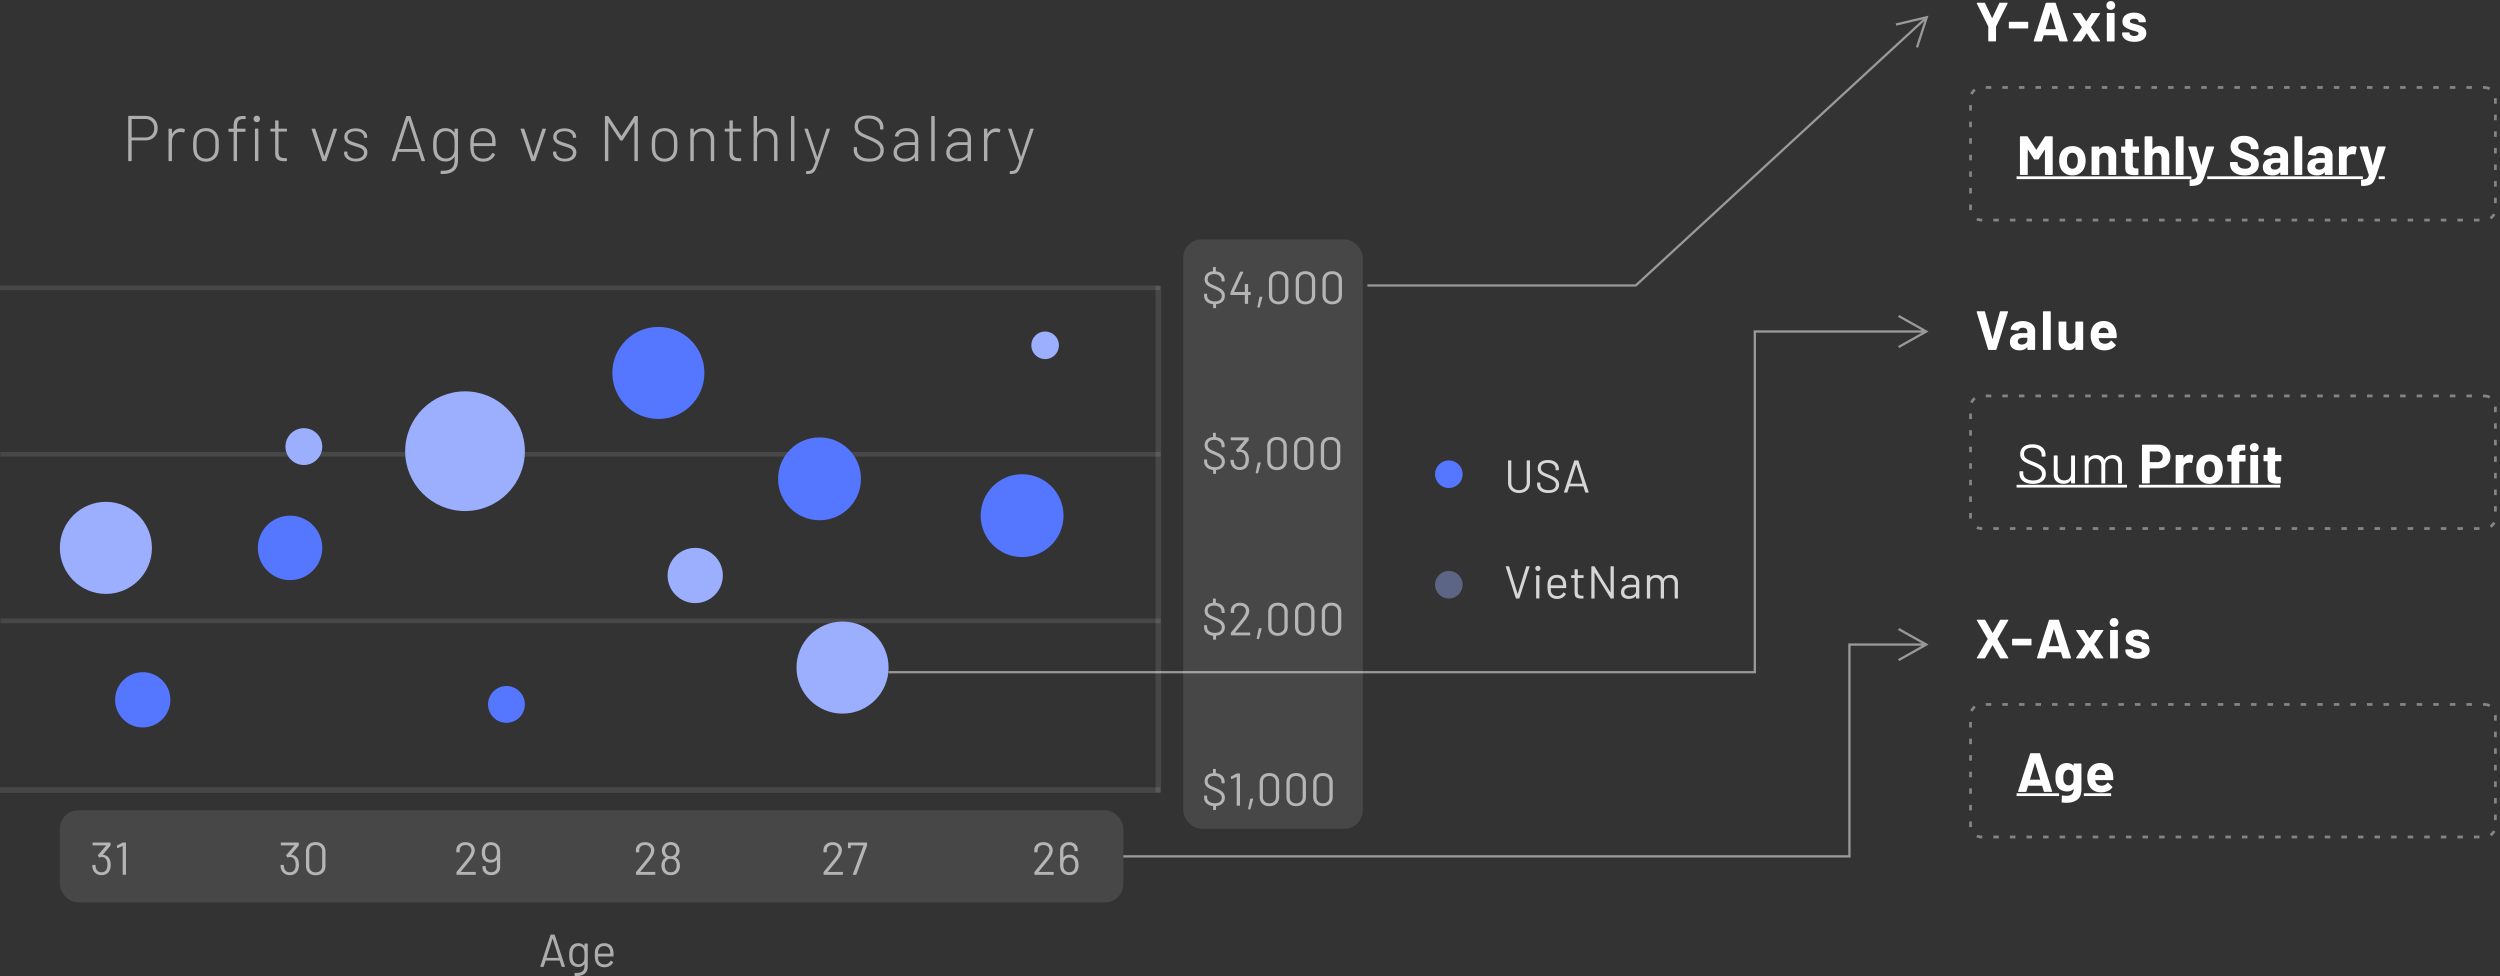 <svg width="543" height="212" xmlns="http://www.w3.org/2000/svg">
    <rect width="100%" height="100%" fill="#333333" stroke="none"/>
    <g fill="none" fill-rule="evenodd">
        <g transform="translate(0 3.4)">
            <path fill="#FFF" opacity=".1" d="M0 167.6h252v1.206H0zM.091 130.953h252v1h-252zM.091 94.776h252v1h-252zM0 58.6h252v1H0z"/>
            <path fill="#FFF" opacity=".1" d="M252.193 58.703v110h-1.206v-110z"/>
            <path d="M103.228 186.6c.067 0 .1-.034.1-.1v-.42c0-.067-.033-.1-.1-.1h-3.14c-.033 0-.04-.017-.02-.05l.22-.26c.934-1.127 1.564-1.9 1.89-2.32.627-.8.94-1.484.94-2.05 0-.34-.083-.645-.25-.915a1.71 1.71 0 0 0-.71-.635 2.34 2.34 0 0 0-1.06-.23c-.566 0-1.035.156-1.405.47-.37.313-.561.726-.575 1.24v.4c0 .066.034.1.1.1h.52c.067 0 .1-.034.1-.1v-.31c-.006-.354.107-.639.34-.855.234-.217.54-.325.92-.325.387 0 .7.106.94.32.24.213.36.496.36.85 0 .44-.313 1.056-.94 1.85l-.74.92c-.793.986-1.303 1.613-1.53 1.88a.164.164 0 0 0-.05.12v.42c0 .066.034.1.1.1h3.99zm3.457.08c.58 0 1.05-.162 1.41-.485.36-.324.54-.759.54-1.305v-3.12c0-.36-.04-.674-.12-.94a1.767 1.767 0 0 0-.685-.955c-.33-.23-.735-.345-1.215-.345-.453 0-.835.106-1.145.32-.31.213-.535.513-.675.9-.1.26-.15.593-.15 1 0 .48.07.86.21 1.14.147.34.362.603.645.79.283.186.635.28 1.055.28.587 0 1.027-.197 1.32-.59.007-.014.017-.019.03-.015.013.003.02.011.02.025v1.46c0 .366-.117.661-.35.885-.233.223-.53.335-.89.335-.347 0-.63-.107-.85-.32-.22-.214-.33-.49-.33-.83v-.08c0-.067-.033-.1-.1-.1h-.51c-.067 0-.1.033-.1.1v.14c0 .506.175.918.525 1.235.35.316.805.475 1.365.475zm-.04-3.34c-.293 0-.54-.072-.74-.215-.2-.144-.34-.335-.42-.575-.087-.194-.13-.46-.13-.8 0-.32.037-.574.11-.76.087-.274.233-.482.44-.625.207-.144.453-.215.74-.215.3 0 .553.076.76.23.207.153.35.356.43.61.06.2.09.443.09.73 0 .346-.037.616-.11.81-.08.253-.222.451-.425.595a1.26 1.26 0 0 1-.745.215zM62.933 186.68c.467 0 .859-.109 1.175-.325.317-.217.542-.525.675-.925.1-.28.15-.604.15-.97 0-.454-.066-.844-.2-1.17-.26-.627-.746-.964-1.46-1.01-.02 0-.033-.005-.04-.015-.006-.01-.003-.022.01-.035l1.6-1.92c.034-.047.05-.087.05-.12v-.49c0-.067-.033-.1-.1-.1h-3.7c-.066 0-.1.033-.1.1v.42c0 .066.034.1.1.1h2.82c.034 0 .04.016.02.05l-1.76 2.06c-.04.04-.043.086-.01.14l.26.35c.02.033.044.05.07.05a.154.154 0 0 0 .06-.02.868.868 0 0 1 .37-.11c.54 0 .917.24 1.13.72.107.253.16.58.16.98 0 .326-.04.6-.12.82-.18.533-.57.8-1.17.8-.313 0-.575-.085-.785-.255a1.255 1.255 0 0 1-.425-.695 4.248 4.248 0 0 1-.07-.54c0-.067-.033-.1-.1-.1h-.51c-.066 0-.1.033-.1.1.014.32.05.573.11.76.127.413.357.741.69.985.334.243.734.365 1.2.365zm5.627.02c.647 0 1.163-.184 1.55-.55.387-.367.58-.857.58-1.47v-3.16c0-.607-.193-1.094-.58-1.46-.387-.367-.903-.55-1.55-.55-.64 0-1.15.181-1.53.545-.38.363-.57.851-.57 1.465v3.16c0 .613.19 1.103.57 1.47.38.366.89.55 1.53.55zm0-.62c-.42 0-.757-.124-1.01-.37-.253-.247-.38-.577-.38-.99v-3.23c0-.407.127-.734.38-.98.253-.247.59-.37 1.01-.37.433 0 .778.123 1.035.37.257.246.385.573.385.98v3.23c0 .413-.13.743-.39.99-.26.246-.603.37-1.03.37zM22.043 186.68c.467 0 .859-.109 1.175-.325.317-.217.542-.525.675-.925.1-.28.15-.604.15-.97 0-.454-.066-.844-.2-1.17-.26-.627-.746-.964-1.46-1.01-.02 0-.033-.005-.04-.015-.006-.01-.003-.022.01-.035l1.6-1.92c.034-.047.05-.087.05-.12v-.49c0-.067-.033-.1-.1-.1h-3.7c-.066 0-.1.033-.1.1v.42c0 .066.034.1.1.1h2.82c.034 0 .04.016.02.05l-1.76 2.06c-.04.04-.043.086-.01.14l.26.35c.02.033.044.05.07.05a.154.154 0 0 0 .06-.02.868.868 0 0 1 .37-.11c.54 0 .917.24 1.13.72.107.253.16.58.16.98 0 .326-.04.6-.12.82-.18.533-.57.8-1.17.8-.313 0-.575-.085-.785-.255a1.255 1.255 0 0 1-.425-.695 4.248 4.248 0 0 1-.07-.54c0-.067-.033-.1-.1-.1h-.51c-.066 0-.1.033-.1.1.014.32.05.573.11.76.127.413.357.741.69.985.334.243.734.365 1.2.365zm5.217-.08c.067 0 .1-.034.1-.1v-6.8c0-.067-.033-.1-.1-.1h-.54c-.047 0-.09.01-.13.03l-1.15.61c-.047.033-.07.066-.07.1v.02l.05.38c.013.053.04.08.08.08l.04-.01 1.06-.43c.013-.007.025-.007.035 0 .01.006.015.016.015.03v6.09c0 .066.033.1.1.1h.51zM142.228 186.6c.067 0 .1-.034.1-.1v-.42c0-.067-.033-.1-.1-.1h-3.14c-.033 0-.04-.017-.02-.05l.22-.26c.934-1.127 1.564-1.9 1.89-2.32.627-.8.94-1.484.94-2.05 0-.34-.083-.645-.25-.915a1.71 1.71 0 0 0-.71-.635 2.34 2.34 0 0 0-1.06-.23c-.566 0-1.035.156-1.405.47-.37.313-.561.726-.575 1.24v.4c0 .066.034.1.1.1h.52c.067 0 .1-.034.1-.1v-.31c-.006-.354.107-.639.34-.855.234-.217.54-.325.92-.325.387 0 .7.106.94.32.24.213.36.496.36.85 0 .44-.313 1.056-.94 1.85l-.74.92a120.38 120.38 0 0 1-1.53 1.88.164.164 0 0 0-.05.12v.42c0 .066.034.1.1.1h3.99zm3.457.08a2.17 2.17 0 0 0 1.02-.23 1.66 1.66 0 0 0 .68-.64c.193-.32.29-.71.29-1.17 0-.38-.063-.707-.19-.98a1.466 1.466 0 0 0-.73-.78c-.033-.014-.033-.03 0-.05.233-.147.41-.31.53-.49.2-.3.3-.634.3-1 0-.367-.097-.707-.29-1.02a1.647 1.647 0 0 0-.65-.605 2.039 2.039 0 0 0-.96-.215c-.353 0-.672.071-.955.215a1.623 1.623 0 0 0-.665.605c-.2.306-.3.646-.3 1.02 0 .366.1.693.3.98.14.213.32.383.54.51.033.02.033.036 0 .05a1.535 1.535 0 0 0-.73.75c-.14.313-.21.646-.21 1 0 .42.093.796.28 1.13.16.3.39.528.69.685.3.156.65.235 1.05.235zm-.01-4.1a1.27 1.27 0 0 1-.585-.13 1.056 1.056 0 0 1-.415-.38 1.27 1.27 0 0 1-.05-1.32 1.139 1.139 0 0 1 1.04-.63c.247 0 .46.055.64.165.18.11.32.258.42.445.1.18.15.38.15.6 0 .306-.063.55-.19.73a1.084 1.084 0 0 1-.42.385c-.173.09-.37.135-.59.135zm.01 3.48c-.487 0-.843-.184-1.07-.55-.147-.234-.22-.537-.22-.91 0-.36.06-.647.18-.86.207-.414.573-.62 1.1-.62.553 0 .93.22 1.13.66.107.226.16.496.16.81 0 .38-.083.696-.25.95-.213.346-.557.52-1.03.52zM182.968 186.6c.067 0 .1-.034.1-.1v-.42c0-.067-.033-.1-.1-.1h-3.14c-.033 0-.04-.017-.02-.05l.22-.26c.934-1.127 1.564-1.9 1.89-2.32.627-.8.94-1.484.94-2.05 0-.34-.083-.645-.25-.915a1.71 1.71 0 0 0-.71-.635 2.34 2.34 0 0 0-1.06-.23c-.566 0-1.035.156-1.405.47-.37.313-.561.726-.575 1.24v.4c0 .066.034.1.1.1h.52c.067 0 .1-.034.1-.1v-.31c-.006-.354.107-.639.34-.855.234-.217.54-.325.92-.325.387 0 .7.106.94.32.24.213.36.496.36.85 0 .44-.313 1.056-.94 1.85l-.74.92a120.38 120.38 0 0 1-1.53 1.88.164.164 0 0 0-.05.12v.42c0 .066.034.1.1.1h3.99zm2.917 0c.06 0 .1-.027.12-.08l2.3-6.24a.547.547 0 0 0 .02-.12v-.46c0-.067-.033-.1-.1-.1h-3.94c-.067 0-.1.033-.1.1l-.01 1.02c0 .066.033.1.1.1h.41c.067 0 .1-.034.1-.1v-.46c0-.027.013-.04.04-.04h2.7c.013 0 .023.005.03.015.007.01.007.021 0 .035l-2.31 6.21c-.013.033-.012.061.005.085.017.023.042.035.075.035h.56z" fill="#FFF" fill-rule="nonzero" opacity=".6"/>
            <rect fill-opacity=".1" fill="#FFF" x="13" y="172.6" width="231" height="20" rx="4"/>
            <path d="M228.758 186.6c.067 0 .1-.034.1-.1v-.42c0-.067-.033-.1-.1-.1h-3.14c-.033 0-.04-.017-.02-.05l.22-.26c.934-1.127 1.564-1.9 1.89-2.32.627-.8.94-1.484.94-2.05 0-.34-.083-.645-.25-.915a1.71 1.71 0 0 0-.71-.635 2.34 2.34 0 0 0-1.06-.23c-.566 0-1.035.156-1.405.47-.37.313-.561.726-.575 1.24v.4c0 .066.034.1.1.1h.52c.067 0 .1-.034.1-.1v-.31c-.006-.354.107-.639.34-.855.234-.217.54-.325.92-.325.387 0 .7.106.94.32.24.213.36.496.36.85 0 .44-.313 1.056-.94 1.85l-.74.92a120.38 120.38 0 0 1-1.53 1.88.164.164 0 0 0-.05.12v.42c0 .066.034.1.1.1h3.99zm3.517.07c.46 0 .843-.107 1.15-.32.307-.214.53-.514.67-.9.107-.254.16-.587.16-1 0-.46-.07-.84-.21-1.14a1.746 1.746 0 0 0-.645-.79c-.283-.187-.635-.28-1.055-.28-.593 0-1.037.2-1.33.6-.007.013-.017.018-.03.015-.013-.004-.02-.012-.02-.025v-1.47c0-.367.117-.662.35-.885.233-.224.53-.335.89-.335.347 0 .63.106.85.32.22.213.33.49.33.83v.08c0 .066.033.1.1.1h.51c.067 0 .1-.034.1-.1v-.14c0-.514-.173-.927-.52-1.24-.347-.314-.803-.47-1.37-.47-.58 0-1.05.161-1.41.485-.36.323-.54.758-.54 1.305v3.12c0 .36.04.673.12.94a1.8 1.8 0 0 0 .69.96c.327.226.73.34 1.21.34zm-.02-.62c-.307 0-.562-.077-.765-.23a1.193 1.193 0 0 1-.425-.61 2.269 2.269 0 0 1-.1-.73c0-.334.04-.604.12-.81.08-.254.22-.452.42-.595.2-.144.447-.215.74-.215s.54.07.74.21c.2.14.34.333.42.58.093.186.14.453.14.8 0 .3-.04.553-.12.76a1.11 1.11 0 0 1-.43.625 1.266 1.266 0 0 1-.74.215zM264.03 172.53c.067 0 .1-.034.1-.1l-.01-.72c0-.027.013-.04.04-.04.593-.06 1.055-.254 1.385-.58.33-.327.495-.744.495-1.25 0-.36-.085-.665-.255-.915a2.187 2.187 0 0 0-.68-.635 9.27 9.27 0 0 0-1.115-.56 11.664 11.664 0 0 1-1.005-.455 1.49 1.49 0 0 1-.5-.41.97.97 0 0 1-.175-.595c0-.367.12-.647.36-.84.24-.194.583-.29 1.03-.29.507 0 .903.123 1.19.37.287.246.43.563.43.95v.18c0 .066.033.1.1.1h.47c.067 0 .1-.034.1-.1v-.22c0-.52-.167-.947-.5-1.28-.333-.334-.793-.534-1.38-.6-.027 0-.04-.014-.04-.04l.01-.79c0-.067-.033-.1-.1-.1h-.43c-.067 0-.1.033-.1.1l.01.78c0 .026-.013.04-.04.04-.553.053-.987.231-1.3.535-.313.303-.47.711-.47 1.225 0 .36.082.658.245.895.163.236.373.43.63.58.257.15.625.325 1.105.525.447.193.79.363 1.03.51.24.146.418.303.535.47.117.166.175.366.175.6 0 .36-.127.648-.38.865-.253.216-.62.325-1.1.325-.533 0-.952-.119-1.255-.355a1.129 1.129 0 0 1-.455-.935v-.27c0-.067-.033-.1-.1-.1h-.45c-.067 0-.1.033-.1.1v.31c0 .513.17.935.51 1.265.34.33.813.528 1.42.595.027 0 .04.013.04.04l-.01.72c0 .066.033.1.1.1h.44zm5.197-.93c.066 0 .1-.034.1-.1v-6.8c0-.067-.034-.1-.1-.1h-.54c-.047 0-.09.01-.13.03l-1.15.61c-.047.033-.07.066-.07.1v.02l.05.38c.013.053.04.08.08.08l.04-.01 1.06-.43c.013-.007.025-.007.035 0 .01.006.015.016.015.03v6.09c0 .066.033.1.1.1h.51zm2.276.79c.06 0 .097-.03.11-.09l.56-2.14c.007-.034.002-.06-.015-.08-.016-.02-.041-.03-.075-.03h-.44c-.06 0-.096.03-.11.09l-.44 2.14c-.006.033-.001.06.015.08.017.02.042.03.075.03h.32zm4.197-.69c.647 0 1.163-.184 1.55-.55.387-.367.58-.857.58-1.47v-3.16c0-.607-.193-1.094-.58-1.46-.387-.367-.903-.55-1.55-.55-.64 0-1.15.181-1.53.545-.38.363-.57.851-.57 1.465v3.16c0 .613.19 1.103.57 1.47.38.366.89.55 1.53.55zm0-.62c-.42 0-.757-.124-1.01-.37-.253-.247-.38-.577-.38-.99v-3.23c0-.407.127-.734.38-.98.253-.247.59-.37 1.01-.37.433 0 .778.123 1.035.37.257.246.385.573.385.98v3.23c0 .413-.13.743-.39.99-.26.246-.603.37-1.03.37zm5.817.62c.646 0 1.163-.184 1.55-.55.386-.367.58-.857.58-1.47v-3.16c0-.607-.194-1.094-.58-1.46-.387-.367-.904-.55-1.55-.55-.64 0-1.15.181-1.53.545-.38.363-.57.851-.57 1.465v3.16c0 .613.19 1.103.57 1.47.38.366.89.55 1.53.55zm0-.62c-.42 0-.757-.124-1.01-.37-.254-.247-.38-.577-.38-.99v-3.23c0-.407.126-.734.38-.98.253-.247.59-.37 1.01-.37.433 0 .778.123 1.035.37.256.246.385.573.385.98v3.23c0 .413-.13.743-.39.99-.26.246-.604.37-1.03.37zm5.816.62c.647 0 1.164-.184 1.55-.55.387-.367.58-.857.58-1.47v-3.16c0-.607-.193-1.094-.58-1.46-.386-.367-.903-.55-1.55-.55-.64 0-1.15.181-1.53.545-.38.363-.57.851-.57 1.465v3.16c0 .613.19 1.103.57 1.47.38.366.89.55 1.53.55zm0-.62c-.42 0-.756-.124-1.01-.37-.253-.247-.38-.577-.38-.99v-3.23c0-.407.127-.734.38-.98.254-.247.59-.37 1.01-.37.434 0 .779.123 1.035.37.257.246.385.573.385.98v3.23c0 .413-.13.743-.39.99-.26.246-.603.37-1.03.37zM264.03 135.53c.067 0 .1-.034.1-.1l-.01-.72c0-.027.013-.04.04-.04.593-.06 1.055-.254 1.385-.58.33-.327.495-.744.495-1.25 0-.36-.085-.665-.255-.915a2.187 2.187 0 0 0-.68-.635 9.27 9.27 0 0 0-1.115-.56 11.664 11.664 0 0 1-1.005-.455 1.49 1.49 0 0 1-.5-.41.97.97 0 0 1-.175-.595c0-.367.12-.647.36-.84.24-.194.583-.29 1.03-.29.507 0 .903.123 1.19.37.287.246.43.563.43.95v.18c0 .066.033.1.1.1h.47c.067 0 .1-.034.1-.1v-.22c0-.52-.167-.947-.5-1.28-.333-.334-.793-.534-1.38-.6-.027 0-.04-.014-.04-.04l.01-.79c0-.067-.033-.1-.1-.1h-.43c-.067 0-.1.033-.1.1l.01.78c0 .026-.013.04-.04.04-.553.053-.987.231-1.3.535-.313.303-.47.711-.47 1.225 0 .36.082.658.245.895.163.236.373.43.63.58.257.15.625.325 1.105.525.447.193.79.363 1.03.51.24.146.418.303.535.47.117.166.175.366.175.6 0 .36-.127.648-.38.865-.253.216-.62.325-1.1.325-.533 0-.952-.119-1.255-.355a1.129 1.129 0 0 1-.455-.935v-.27c0-.067-.033-.1-.1-.1h-.45c-.067 0-.1.033-.1.1v.31c0 .513.17.935.51 1.265.34.33.813.528 1.42.595.027 0 .04.013.04.04l-.01.72c0 .066.033.1.1.1h.44zm7.407-.93c.066 0 .1-.034.1-.1v-.42c0-.067-.034-.1-.1-.1h-3.14c-.034 0-.04-.017-.02-.05l.22-.26c.933-1.127 1.563-1.9 1.89-2.32.626-.8.94-1.484.94-2.05 0-.34-.084-.645-.25-.915a1.71 1.71 0 0 0-.71-.635 2.34 2.34 0 0 0-1.06-.23c-.567 0-1.035.156-1.405.47-.37.313-.562.726-.575 1.24v.4c0 .066.033.1.1.1h.52c.066 0 .1-.034.1-.1v-.31c-.007-.354.106-.639.34-.855.233-.217.54-.325.92-.325.386 0 .7.106.94.32.24.213.36.496.36.85 0 .44-.314 1.056-.94 1.85l-.74.92c-.794.986-1.304 1.613-1.53 1.88a.164.164 0 0 0-.05.12v.42c0 .066.033.1.1.1h3.99zm1.926.79c.06 0 .097-.03.11-.09l.56-2.14c.007-.034.002-.06-.015-.08-.016-.02-.041-.03-.075-.03h-.44c-.06 0-.096.03-.11.09l-.44 2.14c-.006.033-.001.06.015.08.017.02.042.03.075.03h.32zm4.197-.69c.647 0 1.163-.184 1.55-.55.387-.367.58-.857.58-1.47v-3.16c0-.607-.193-1.094-.58-1.46-.387-.367-.903-.55-1.55-.55-.64 0-1.15.181-1.53.545-.38.363-.57.851-.57 1.465v3.16c0 .613.19 1.103.57 1.47.38.366.89.55 1.53.55zm0-.62c-.42 0-.757-.124-1.01-.37-.253-.247-.38-.577-.38-.99v-3.23c0-.407.127-.734.38-.98.253-.247.59-.37 1.01-.37.433 0 .778.123 1.035.37.257.246.385.573.385.98v3.23c0 .413-.13.743-.39.99-.26.246-.603.37-1.03.37zm5.817.62c.646 0 1.163-.184 1.55-.55.386-.367.58-.857.58-1.47v-3.16c0-.607-.194-1.094-.58-1.46-.387-.367-.904-.55-1.55-.55-.64 0-1.15.181-1.53.545-.38.363-.57.851-.57 1.465v3.16c0 .613.19 1.103.57 1.47.38.366.89.55 1.53.55zm0-.62c-.42 0-.757-.124-1.01-.37-.254-.247-.38-.577-.38-.99v-3.23c0-.407.126-.734.38-.98.253-.247.59-.37 1.01-.37.433 0 .778.123 1.035.37.256.246.385.573.385.98v3.23c0 .413-.13.743-.39.99-.26.246-.604.37-1.03.37zm5.816.62c.647 0 1.164-.184 1.55-.55.387-.367.58-.857.58-1.47v-3.16c0-.607-.193-1.094-.58-1.46-.386-.367-.903-.55-1.55-.55-.64 0-1.15.181-1.53.545-.38.363-.57.851-.57 1.465v3.16c0 .613.19 1.103.57 1.47.38.366.89.55 1.53.55zm0-.62c-.42 0-.756-.124-1.01-.37-.253-.247-.38-.577-.38-.99v-3.23c0-.407.127-.734.38-.98.254-.247.59-.37 1.01-.37.434 0 .779.123 1.035.37.257.246.385.573.385.98v3.23c0 .413-.13.743-.39.99-.26.246-.603.37-1.03.37zM264.03 99.53c.067 0 .1-.034.1-.1l-.01-.72c0-.027.013-.04.04-.04.593-.06 1.055-.254 1.385-.58.33-.327.495-.744.495-1.25 0-.36-.085-.665-.255-.915a2.187 2.187 0 0 0-.68-.635 9.27 9.27 0 0 0-1.115-.56 11.664 11.664 0 0 1-1.005-.455 1.49 1.49 0 0 1-.5-.41.97.97 0 0 1-.175-.595c0-.367.12-.647.36-.84.24-.194.583-.29 1.03-.29.507 0 .903.123 1.19.37.287.246.43.563.43.95v.18c0 .066.033.1.1.1h.47c.067 0 .1-.034.1-.1v-.22c0-.52-.167-.947-.5-1.28-.333-.334-.793-.534-1.38-.6-.027 0-.04-.014-.04-.04l.01-.79c0-.067-.033-.1-.1-.1h-.43c-.067 0-.1.033-.1.1l.01.78c0 .026-.013.04-.04.04-.553.053-.987.231-1.3.535-.313.303-.47.711-.47 1.225 0 .36.082.658.245.895.163.236.373.43.63.58.257.15.625.325 1.105.525.447.193.79.363 1.03.51.24.146.418.303.535.47.117.166.175.366.175.6 0 .36-.127.648-.38.865-.253.216-.62.325-1.1.325-.533 0-.952-.119-1.255-.355a1.129 1.129 0 0 1-.455-.935v-.27c0-.067-.033-.1-.1-.1h-.45c-.067 0-.1.033-.1.1v.31c0 .513.17.935.51 1.265.34.33.813.528 1.42.595.027 0 .04.013.04.04l-.01.72c0 .066.033.1.1.1h.44zm5.227-.85c.466 0 .858-.109 1.175-.325.316-.217.541-.525.675-.925.1-.28.15-.604.15-.97 0-.454-.067-.844-.2-1.17-.26-.627-.747-.964-1.46-1.01-.02 0-.034-.005-.04-.015-.007-.01-.004-.022.01-.035l1.6-1.92c.033-.047.05-.087.05-.12v-.49c0-.067-.034-.1-.1-.1h-3.7c-.067 0-.1.033-.1.1v.42c0 .066.033.1.1.1h2.82c.033 0 .04.016.02.05l-1.76 2.06c-.04.04-.044.086-.01.14l.26.35c.02.033.043.05.07.05a.154.154 0 0 0 .06-.02.868.868 0 0 1 .37-.11c.54 0 .916.24 1.13.72.106.253.16.58.16.98 0 .326-.04.6-.12.82-.18.533-.57.8-1.17.8-.314 0-.575-.085-.785-.255a1.255 1.255 0 0 1-.425-.695 4.248 4.248 0 0 1-.07-.54c0-.067-.034-.1-.1-.1h-.51c-.067 0-.1.033-.1.1.013.32.05.573.11.76.126.413.356.741.69.985.333.243.733.365 1.2.365zm3.896.71c.06 0 .097-.03.11-.09l.56-2.14c.007-.034.002-.06-.015-.08-.016-.02-.041-.03-.075-.03h-.44c-.06 0-.096.03-.11.09l-.44 2.14c-.006.033-.001.06.015.08.017.02.042.03.075.03h.32zm4.197-.69c.647 0 1.163-.184 1.55-.55.387-.367.58-.857.58-1.47v-3.16c0-.607-.193-1.094-.58-1.46-.387-.367-.903-.55-1.55-.55-.64 0-1.15.181-1.53.545-.38.363-.57.851-.57 1.465v3.16c0 .613.19 1.103.57 1.47.38.366.89.55 1.53.55zm0-.62c-.42 0-.757-.124-1.01-.37-.253-.247-.38-.577-.38-.99v-3.23c0-.407.127-.734.38-.98.253-.247.59-.37 1.01-.37.433 0 .778.123 1.035.37.257.246.385.573.385.98v3.23c0 .413-.13.743-.39.99-.26.246-.603.37-1.03.37zm5.817.62c.646 0 1.163-.184 1.55-.55.386-.367.58-.857.58-1.47v-3.16c0-.607-.194-1.094-.58-1.46-.387-.367-.904-.55-1.55-.55-.64 0-1.15.181-1.53.545-.38.363-.57.851-.57 1.465v3.16c0 .613.19 1.103.57 1.47.38.366.89.55 1.53.55zm0-.62c-.42 0-.757-.124-1.01-.37-.254-.247-.38-.577-.38-.99v-3.23c0-.407.126-.734.38-.98.253-.247.59-.37 1.01-.37.433 0 .778.123 1.035.37.256.246.385.573.385.98v3.23c0 .413-.13.743-.39.99-.26.246-.604.37-1.03.37zm5.816.62c.647 0 1.164-.184 1.55-.55.387-.367.58-.857.58-1.47v-3.16c0-.607-.193-1.094-.58-1.46-.386-.367-.903-.55-1.55-.55-.64 0-1.15.181-1.53.545-.38.363-.57.851-.57 1.465v3.16c0 .613.19 1.103.57 1.47.38.366.89.55 1.53.55zm0-.62c-.42 0-.756-.124-1.01-.37-.253-.247-.38-.577-.38-.99v-3.23c0-.407.127-.734.38-.98.254-.247.59-.37 1.01-.37.434 0 .779.123 1.035.37.257.246.385.573.385.98v3.23c0 .413-.13.743-.39.99-.26.246-.603.37-1.03.37z" fill="#FFF" fill-rule="nonzero" opacity=".6"/>
            <rect fill-opacity=".1" fill="#FFF" x="257" y="48.6" width="39" height="128" rx="4"/>
            <path d="M264.03 63.53c.067 0 .1-.034.1-.1l-.01-.72c0-.027.013-.04.04-.04.593-.06 1.055-.254 1.385-.58.33-.327.495-.744.495-1.25 0-.36-.085-.665-.255-.915a2.187 2.187 0 0 0-.68-.635 9.27 9.27 0 0 0-1.115-.56 11.664 11.664 0 0 1-1.005-.455 1.49 1.49 0 0 1-.5-.41.97.97 0 0 1-.175-.595c0-.367.12-.647.36-.84.24-.194.583-.29 1.03-.29.507 0 .903.123 1.19.37.287.246.43.563.43.95v.18c0 .066.033.1.1.1h.47c.067 0 .1-.034.1-.1v-.22c0-.52-.167-.947-.5-1.28-.333-.334-.793-.534-1.38-.6-.027 0-.04-.014-.04-.04l.01-.79c0-.067-.033-.1-.1-.1h-.43c-.067 0-.1.033-.1.1l.01.78c0 .026-.013.04-.04.04-.553.053-.987.231-1.3.535-.313.303-.47.711-.47 1.225 0 .36.082.658.245.895.163.236.373.43.63.58.257.15.625.325 1.105.525.447.193.79.363 1.03.51.24.146.418.303.535.47.117.166.175.366.175.6 0 .36-.127.648-.38.865-.253.216-.62.325-1.1.325-.533 0-.952-.119-1.255-.355a1.129 1.129 0 0 1-.455-.935v-.27c0-.067-.033-.1-.1-.1h-.45c-.067 0-.1.033-.1.1v.31c0 .513.17.935.51 1.265.34.33.813.528 1.42.595.027 0 .04.013.04.04l-.01.72c0 .066.033.1.1.1h.44zm6.957-.93c.066 0 .1-.034.1-.1v-1.79c0-.027.013-.04.04-.04h.43c.066 0 .1-.034.1-.1v-.44c0-.067-.034-.1-.1-.1h-.43c-.027 0-.04-.014-.04-.04v-1.61c0-.067-.034-.1-.1-.1h-.51c-.067 0-.1.033-.1.1v1.61c0 .026-.014.04-.04.04h-2.25a.034.034 0 0 1-.03-.015c-.007-.01-.007-.022 0-.035l1.99-4.26c.013-.034.011-.062-.005-.085-.017-.024-.042-.035-.075-.035h-.53c-.054 0-.09.023-.11.07l-2.05 4.41a.315.315 0 0 0-.03.12v.37c0 .066.033.1.1.1h2.99c.026 0 .04.013.04.04v1.79c0 .066.033.1.1.1h.51zm2.526.79c.06 0 .097-.03.11-.09l.56-2.14c.007-.034.002-.06-.015-.08-.016-.02-.041-.03-.075-.03h-.44c-.06 0-.096.03-.11.09l-.44 2.14c-.006.033-.001.06.015.08.017.02.042.03.075.03h.32zm4.197-.69c.647 0 1.163-.184 1.55-.55.387-.367.58-.857.58-1.47v-3.16c0-.607-.193-1.094-.58-1.46-.387-.367-.903-.55-1.55-.55-.64 0-1.15.181-1.53.545-.38.363-.57.851-.57 1.465v3.16c0 .613.19 1.103.57 1.47.38.366.89.55 1.53.55zm0-.62c-.42 0-.757-.124-1.01-.37-.253-.247-.38-.577-.38-.99v-3.23c0-.407.127-.734.38-.98.253-.247.59-.37 1.01-.37.433 0 .778.123 1.035.37.257.246.385.573.385.98v3.23c0 .413-.13.743-.39.99-.26.246-.603.37-1.03.37zm5.817.62c.646 0 1.163-.184 1.55-.55.386-.367.58-.857.58-1.47v-3.16c0-.607-.194-1.094-.58-1.46-.387-.367-.904-.55-1.55-.55-.64 0-1.15.181-1.53.545-.38.363-.57.851-.57 1.465v3.16c0 .613.19 1.103.57 1.47.38.366.89.55 1.53.55zm0-.62c-.42 0-.757-.124-1.01-.37-.254-.247-.38-.577-.38-.99v-3.23c0-.407.126-.734.38-.98.253-.247.59-.37 1.01-.37.433 0 .778.123 1.035.37.256.246.385.573.385.98v3.23c0 .413-.13.743-.39.99-.26.246-.604.37-1.03.37zm5.816.62c.647 0 1.164-.184 1.55-.55.387-.367.58-.857.58-1.47v-3.16c0-.607-.193-1.094-.58-1.46-.386-.367-.903-.55-1.55-.55-.64 0-1.15.181-1.53.545-.38.363-.57.851-.57 1.465v3.16c0 .613.19 1.103.57 1.47.38.366.89.55 1.53.55zm0-.62c-.42 0-.756-.124-1.01-.37-.253-.247-.38-.577-.38-.99v-3.23c0-.407.127-.734.38-.98.254-.247.59-.37 1.01-.37.434 0 .779.123 1.035.37.257.246.385.573.385.98v3.23c0 .413-.13.743-.39.99-.26.246-.603.37-1.03.37z" fill="#FFF" fill-rule="nonzero" opacity=".6"/>
            <circle fill="#9CAFFF" fill-rule="nonzero" cx="23" cy="115.6" r="10"/>
            <circle fill="#57F" fill-rule="nonzero" cx="31" cy="148.6" r="6"/>
            <circle fill="#57F" fill-rule="nonzero" cx="63" cy="115.6" r="7"/>
            <circle fill="#9CAFFF" fill-rule="nonzero" cx="66" cy="93.6" r="4"/>
            <circle fill="#9CAFFF" fill-rule="nonzero" cx="101" cy="94.6" r="13"/>
            <circle fill="#57F" fill-rule="nonzero" cx="110" cy="149.6" r="4"/>
            <circle fill="#9CAFFF" fill-rule="nonzero" cx="151" cy="121.6" r="6"/>
            <circle fill="#57F" fill-rule="nonzero" cx="143" cy="77.6" r="10"/>
            <circle fill="#9CAFFF" fill-rule="nonzero" cx="183" cy="141.6" r="10"/>
            <circle fill="#57F" fill-rule="nonzero" cx="178" cy="100.6" r="9"/>
            <circle fill="#9CAFFF" fill-rule="nonzero" cx="227" cy="71.6" r="3"/>
            <circle fill="#57F" fill-rule="nonzero" cx="222" cy="108.6" r="9"/>
            <path fill="#FFF" fill-rule="nonzero" opacity=".5" d="m418.868 0-.137.423-2.124 6.548-.476-.154 1.83-5.643-3.692 3.405-58.806 54.205-.17.066H297v-.5h58.196L413.931 4.21 417.62.81l-5.77 1.364-.115-.487 6.7-1.585zM412.498 65.007l6 3.375.387.218-.387.218-6 3.375-.246-.436 5.169-2.907h-36.023v74H193v-.5h187.898v-74h36.523l-5.169-2.907z"/>
            <path fill="#FFF" fill-rule="nonzero" opacity=".5" d="m412.498 133.007 6 3.375.387.218-.387.218-6 3.375-.246-.436 5.169-2.907h-15.473v46H244v-.5h157.448v-46h15.973l-5.169-2.907z"/>
        </g>
        <path d="M28.457 35c.093 0 .14-.047.14-.14v-4.312c0-.037.019-.056.056-.056h2.912c.803 0 1.449-.243 1.939-.728s.735-1.125.735-1.918c0-.803-.243-1.449-.728-1.939s-1.125-.735-1.918-.735h-3.598c-.093 0-.14.047-.14.14v9.548c0 .093.047.14.14.14h.462zm3.08-5.138h-2.884c-.037 0-.056-.019-.056-.056V25.9c0-.037.019-.056.056-.056h2.884c.588 0 1.062.184 1.421.553.36.369.539.856.539 1.463 0 .597-.18 1.08-.539 1.449-.36.369-.833.553-1.421.553zM37.205 35c.093 0 .14-.047.14-.14v-4.172c0-.56.17-1.034.511-1.421.34-.387.772-.586 1.295-.595.28-.01.513.023.7.098.093.037.154.01.182-.084l.126-.448c.019-.093-.01-.154-.084-.182a1.8 1.8 0 0 0-.812-.168c-.42 0-.786.103-1.099.308-.313.205-.567.49-.763.854-.01.028-.021.04-.035.035-.014-.005-.021-.021-.021-.049v-.952c0-.093-.047-.14-.14-.14h-.462c-.093 0-.14.047-.14.14v6.776c0 .093.047.14.14.14h.462zm7.53.112c.663 0 1.23-.173 1.701-.518a2.48 2.48 0 0 0 .945-1.386c.056-.215.093-.453.112-.714.019-.261.028-.607.028-1.036 0-.41-.01-.749-.028-1.015a3.964 3.964 0 0 0-.112-.721 2.478 2.478 0 0 0-.945-1.372c-.471-.345-1.034-.518-1.687-.518-.672 0-1.239.17-1.701.511-.462.34-.777.8-.945 1.379-.103.364-.154.943-.154 1.736s.051 1.377.154 1.75c.168.579.485 1.04.952 1.386.467.345 1.027.518 1.68.518zm0-.658c-.504 0-.929-.135-1.274-.406a1.856 1.856 0 0 1-.672-1.092c-.065-.29-.098-.784-.098-1.484s.033-1.195.098-1.484c.103-.457.327-.821.672-1.092.345-.27.77-.406 1.274-.406s.931.135 1.281.406c.35.27.576.635.679 1.092.056.243.084.737.084 1.484 0 .737-.033 1.232-.098 1.484-.103.448-.329.81-.679 1.085-.35.275-.772.413-1.267.413zm11.044-7.924a.682.682 0 0 0 .504-.196.682.682 0 0 0 .196-.504.682.682 0 0 0-.196-.504.682.682 0 0 0-.504-.196.682.682 0 0 0-.504.196.682.682 0 0 0-.196.504c0 .205.065.373.196.504.13.13.299.196.504.196zM51.341 35c.093 0 .14-.047.14-.14v-6.174c0-.037.019-.056.056-.056h1.638c.093 0 .14-.047.14-.14v-.406c0-.093-.047-.14-.14-.14h-1.638c-.037 0-.056-.019-.056-.056v-.364c0-.588.1-1.013.301-1.274.2-.261.576-.392 1.127-.392h.308c.093 0 .14-.047.14-.14v-.378c0-.093-.047-.14-.14-.14h-.364c-.55 0-.978.082-1.281.245a1.366 1.366 0 0 0-.644.735c-.126.327-.189.765-.189 1.316v.392c0 .037-.019.056-.056.056h-.924c-.093 0-.14.047-.14.14v.406c0 .093.047.14.14.14h.924c.037 0 .056.019.056.056v6.174c0 .093.047.14.14.14h.462zm4.634-.014c.093 0 .14-.047.14-.14V28.07c0-.093-.047-.14-.14-.14h-.462c-.093 0-.14.047-.14.14v6.776c0 .093.047.14.14.14h.462zm5.78.028.42-.014c.093 0 .14-.047.14-.14v-.378c0-.093-.047-.14-.14-.14h-.322c-.476 0-.821-.096-1.036-.287-.215-.191-.322-.525-.322-1.001V28.63c0-.037.019-.056.056-.056h1.638c.093 0 .14-.047.14-.14v-.35c0-.093-.047-.14-.14-.14h-1.638c-.037 0-.056-.019-.056-.056v-1.596c0-.093-.047-.14-.14-.14h-.448c-.093 0-.14.047-.14.14v1.596c0 .037-.019.056-.056.056h-.84c-.093 0-.14.047-.14.14v.35c0 .093.047.14.14.14h.84c.037 0 .056.019.056.056v4.62c.01.672.18 1.134.511 1.386s.824.378 1.477.378zM70.711 35c.084 0 .14-.037.168-.112l2.31-6.776c.028-.103-.01-.154-.112-.154l-.518-.014c-.084 0-.14.037-.168.112l-1.904 5.796c-.01.019-.023.028-.042.028-.019 0-.033-.01-.042-.028l-1.904-5.796c-.028-.075-.084-.112-.168-.112h-.532c-.084 0-.126.033-.126.098l.014.056 2.324 6.79c.028.075.084.112.168.112h.532zm6.592.07c.756 0 1.36-.18 1.813-.539.453-.36.679-.833.679-1.421 0-.41-.117-.744-.35-1.001a2.412 2.412 0 0 0-.833-.595 11.43 11.43 0 0 0-1.295-.448c-.625-.187-1.085-.369-1.379-.546-.294-.177-.441-.443-.441-.798 0-.373.159-.67.476-.889.317-.22.737-.329 1.26-.329.541 0 .978.119 1.309.357.331.238.497.534.497.889v.042c0 .093.047.14.14.14h.434c.093 0 .14-.047.14-.14v-.042c0-.355-.105-.672-.315-.952-.21-.28-.504-.502-.882-.665-.378-.163-.814-.245-1.309-.245-.737 0-1.332.17-1.785.511-.453.34-.679.796-.679 1.365 0 .392.11.716.329.973.22.257.488.455.805.595.317.14.737.29 1.26.448.457.14.8.254 1.029.343a1.7 1.7 0 0 1 .595.385.872.872 0 0 1 .252.644c0 .373-.163.686-.49.938-.327.252-.751.378-1.274.378-.532 0-.97-.124-1.316-.371-.345-.247-.518-.544-.518-.889v-.154c0-.093-.047-.14-.14-.14h-.434c-.093 0-.14.047-.14.14v.182c0 .336.107.644.322.924.215.28.516.502.903.665.387.163.833.245 1.337.245zm8.396-.07c.084 0 .14-.037.168-.112l.588-1.862c.01-.028.028-.042.056-.042h4.368c.028 0 .047.014.056.042l.602 1.862c.028.075.084.112.168.112h.476c.084 0 .126-.033.126-.098l-.014-.056-3.122-9.534c-.028-.075-.084-.112-.168-.112h-.63c-.084 0-.14.037-.168.112l-3.108 9.534c-.028.103.01.154.112.154h.49zm4.956-2.632h-3.92a.067.067 0 0 1-.049-.021c-.014-.014-.016-.03-.007-.049l1.974-6.09c.01-.019.023-.028.042-.028.019 0 .033.01.042.028l1.974 6.09c.01.019.007.035-.007.049a.067.067 0 0 1-.049.021zm5.178 5.418c1.157.047 2.053-.168 2.688-.644.635-.476.952-1.241.952-2.296v-6.762c0-.093-.047-.14-.14-.14h-.462c-.093 0-.14.047-.14.14v.672c0 .019-.01.033-.028.042-.019.01-.033.005-.042-.014-.439-.635-1.087-.952-1.946-.952-.616 0-1.143.17-1.582.511-.439.34-.733.786-.882 1.337-.112.383-.168.985-.168 1.806 0 .765.051 1.34.154 1.722.15.579.453 1.034.91 1.365.457.331.99.497 1.596.497.859 0 1.498-.322 1.918-.966.019-.019.035-.026.049-.021.014.005.021.021.021.049v.7c0 .803-.231 1.388-.693 1.757-.462.369-1.192.534-2.191.497-.093 0-.14.047-.14.14l-.014.406c0 .093.047.145.14.154zm1.022-3.36c-.485 0-.898-.14-1.239-.42a1.92 1.92 0 0 1-.665-1.064c-.084-.299-.126-.793-.126-1.484 0-.71.042-1.204.126-1.484.121-.43.348-.784.679-1.064.331-.28.74-.42 1.225-.42.485 0 .889.14 1.211.42.322.28.52.635.595 1.064.028.159.047.34.056.546.01.205.014.523.014.952 0 .43-.005.747-.014.952-.01.205-.028.378-.056.518a1.8 1.8 0 0 1-.581 1.064c-.313.28-.721.42-1.225.42zm8.104.686c.597 0 1.118-.135 1.561-.406.443-.27.768-.635.973-1.092.037-.075.014-.135-.07-.182l-.364-.182c-.075-.037-.135-.014-.182.07a2.06 2.06 0 0 1-.735.833c-.313.2-.688.301-1.127.301-.55 0-1.006-.133-1.365-.399a1.79 1.79 0 0 1-.693-1.085c-.047-.196-.07-.593-.07-1.19 0-.037.019-.056.056-.056h4.564c.093 0 .14-.047.14-.14 0-.355-.005-.651-.014-.889a5.407 5.407 0 0 0-.056-.623c-.112-.7-.397-1.248-.854-1.645-.457-.397-1.069-.595-1.834-.595-.672 0-1.239.177-1.701.532a2.505 2.505 0 0 0-.917 1.414c-.047.196-.077.41-.091.644-.014.233-.021.579-.021 1.036 0 .439.014.803.042 1.092.028.29.08.55.154.784.168.55.48.985.938 1.302.457.317 1.013.476 1.666.476zm1.89-4.018h-3.906c-.037 0-.056-.019-.056-.056.019-.55.051-.915.098-1.092.093-.439.308-.791.644-1.057.336-.266.756-.399 1.26-.399s.929.138 1.274.413c.345.275.57.637.672 1.085.047.233.07.583.07 1.05 0 .037-.019.056-.056.056zm9.25 3.906c.084 0 .14-.037.168-.112l2.31-6.776c.028-.103-.01-.154-.112-.154l-.518-.014c-.084 0-.14.037-.168.112l-1.904 5.796c-.01.019-.023.028-.042.028-.019 0-.033-.01-.042-.028l-1.904-5.796c-.028-.075-.084-.112-.168-.112h-.532c-.084 0-.126.033-.126.098l.014.056 2.324 6.79c.028.075.084.112.168.112h.532zm6.592.07c.756 0 1.36-.18 1.813-.539.453-.36.679-.833.679-1.421 0-.41-.117-.744-.35-1.001a2.412 2.412 0 0 0-.833-.595 11.43 11.43 0 0 0-1.295-.448c-.625-.187-1.085-.369-1.379-.546-.294-.177-.441-.443-.441-.798 0-.373.159-.67.476-.889.317-.22.737-.329 1.26-.329.541 0 .978.119 1.309.357.331.238.497.534.497.889v.042c0 .093.047.14.14.14h.434c.093 0 .14-.047.14-.14v-.042c0-.355-.105-.672-.315-.952-.21-.28-.504-.502-.882-.665-.378-.163-.814-.245-1.309-.245-.737 0-1.332.17-1.785.511-.453.34-.679.796-.679 1.365 0 .392.11.716.329.973.22.257.488.455.805.595.317.14.737.29 1.26.448.457.14.8.254 1.029.343a1.7 1.7 0 0 1 .595.385.872.872 0 0 1 .252.644c0 .373-.163.686-.49.938-.327.252-.751.378-1.274.378-.532 0-.97-.124-1.316-.371-.345-.247-.518-.544-.518-.889v-.154c0-.093-.047-.14-.14-.14h-.434c-.093 0-.14.047-.14.14v.182c0 .336.107.644.322.924.215.28.516.502.903.665.387.163.833.245 1.337.245zm9.292-.07c.093 0 .14-.047.14-.14v-8.19c0-.028.01-.047.028-.056.019-.01.033 0 .042.028l2.492 3.794c.047.065.103.098.168.098h.238c.065 0 .121-.033.168-.098l2.464-3.808c.01-.028.023-.04.042-.035.019.005.028.021.028.049v8.218c0 .093.047.14.14.14h.462c.093 0 .14-.047.14-.14v-9.52c0-.093-.047-.14-.14-.14h-.476c-.065 0-.121.033-.168.098l-2.744 4.2c-.01.01-.023.014-.042.014-.019 0-.033-.005-.042-.014l-2.744-4.2c-.047-.065-.103-.098-.168-.098h-.49c-.093 0-.14.047-.14.14v9.52c0 .093.047.14.14.14h.462zm12.36.112c.663 0 1.23-.173 1.701-.518a2.48 2.48 0 0 0 .945-1.386c.056-.215.093-.453.112-.714.019-.261.028-.607.028-1.036 0-.41-.01-.749-.028-1.015a3.964 3.964 0 0 0-.112-.721 2.478 2.478 0 0 0-.945-1.372c-.471-.345-1.034-.518-1.687-.518-.672 0-1.239.17-1.701.511-.462.34-.777.8-.945 1.379-.103.364-.154.943-.154 1.736s.051 1.377.154 1.75c.168.579.485 1.04.952 1.386.467.345 1.027.518 1.68.518zm0-.658c-.504 0-.929-.135-1.274-.406a1.856 1.856 0 0 1-.672-1.092c-.065-.29-.098-.784-.098-1.484s.033-1.195.098-1.484c.103-.457.327-.821.672-1.092.345-.27.77-.406 1.274-.406s.931.135 1.281.406c.35.27.576.635.679 1.092.056.243.084.737.084 1.484 0 .737-.033 1.232-.098 1.484-.103.448-.329.81-.679 1.085-.35.275-.772.413-1.267.413zm6.2.546c.093 0 .14-.047.14-.14v-4.508c0-.55.173-.996.518-1.337.345-.34.798-.511 1.358-.511.541 0 .98.175 1.316.525.336.35.504.8.504 1.351v4.48c0 .093.047.14.14.14h.462c.093 0 .14-.047.14-.14v-4.62c0-.719-.222-1.297-.665-1.736-.443-.439-1.024-.658-1.743-.658-.439 0-.826.082-1.162.245a2.019 2.019 0 0 0-.812.707c-.01.019-.021.026-.035.021-.014-.005-.021-.021-.021-.049v-.686c0-.093-.047-.14-.14-.14h-.462c-.093 0-.14.047-.14.14v6.776c0 .093.047.14.14.14h.462zm9.882.014.42-.014c.093 0 .14-.047.14-.14v-.378c0-.093-.047-.14-.14-.14h-.322c-.476 0-.821-.096-1.036-.287-.215-.191-.322-.525-.322-1.001V28.63c0-.037.019-.056.056-.056h1.638c.093 0 .14-.047.14-.14v-.35c0-.093-.047-.14-.14-.14h-1.638c-.037 0-.056-.019-.056-.056v-1.596c0-.093-.047-.14-.14-.14h-.448c-.093 0-.14.047-.14.14v1.596c0 .037-.019.056-.056.056h-.84c-.093 0-.14.047-.14.14v.35c0 .093.047.14.14.14h.84c.037 0 .056.019.056.056v4.62c.01.672.18 1.134.511 1.386s.824.378 1.477.378zm3.862-.014c.093 0 .14-.047.14-.14v-4.508c0-.55.173-.996.518-1.337.345-.34.798-.511 1.358-.511.541 0 .98.175 1.316.525.336.35.504.8.504 1.351v4.48c0 .093.047.14.14.14h.462c.093 0 .14-.047.14-.14v-4.62c0-.719-.222-1.297-.665-1.736-.443-.439-1.024-.658-1.743-.658-.439 0-.826.082-1.162.245a2.019 2.019 0 0 0-.812.707c-.01.019-.021.026-.035.021-.014-.005-.021-.021-.021-.049v-3.43c0-.093-.047-.14-.14-.14h-.462c-.093 0-.14.047-.14.14v9.52c0 .093.047.14.14.14h.462zm8.118 0c.093 0 .14-.047.14-.14v-9.52c0-.093-.047-.14-.14-.14h-.462c-.093 0-.14.047-.14.14v9.52c0 .093.047.14.14.14h.462zm2.868 2.8c.457 0 .814-.051 1.071-.154.257-.103.478-.299.665-.588.187-.29.387-.737.602-1.344l2.646-7.616c.028-.103-.01-.154-.112-.154h-.476c-.084 0-.14.037-.168.112l-1.932 5.936c-.01.019-.023.028-.042.028-.019 0-.033-.01-.042-.028l-1.988-5.936c-.028-.075-.084-.112-.168-.112h-.476c-.084 0-.126.033-.126.098l.014.056 2.394 6.86c.019.019.019.047 0 .084-.196.607-.366 1.055-.511 1.344-.145.29-.317.488-.518.595-.2.107-.478.166-.833.175h-.056c-.093 0-.14.047-.14.14v.364c0 .093.033.14.098.14h.098zm13.492-2.688c1.008 0 1.792-.229 2.352-.686.56-.457.84-1.064.84-1.82 0-.485-.121-.9-.364-1.246a3.256 3.256 0 0 0-1.001-.903c-.425-.257-.982-.525-1.673-.805-.69-.28-1.202-.506-1.533-.679-.331-.173-.586-.376-.763-.609-.177-.233-.266-.537-.266-.91 0-.55.191-.973.574-1.267.383-.294.929-.441 1.638-.441.812 0 1.442.18 1.89.539.448.36.672.833.672 1.421v.28c0 .093.047.14.14.14h.462c.093 0 .14-.047.14-.14v-.322c0-.784-.29-1.41-.868-1.876-.579-.467-1.377-.7-2.394-.7-.933 0-1.664.208-2.191.623-.527.415-.791 1.006-.791 1.771 0 .495.112.898.336 1.211.224.313.52.572.889.777.369.205.917.462 1.645.77.69.29 1.225.546 1.603.77.378.224.658.464.84.721.182.257.273.558.273.903 0 .57-.205 1.015-.616 1.337-.41.322-1.003.483-1.778.483-.83 0-1.484-.177-1.96-.532-.476-.355-.714-.821-.714-1.4v-.42c0-.093-.047-.14-.14-.14h-.434c-.093 0-.14.047-.14.14v.462c0 .775.299 1.393.896 1.855.597.462 1.41.693 2.436.693zm7.628 0c.476 0 .908-.08 1.295-.238.387-.159.702-.392.945-.7.019-.019.035-.023.049-.014.014.01.021.023.021.042v.658c0 .093.047.14.14.14h.462c.093 0 .14-.047.14-.14v-4.676c0-.719-.215-1.29-.644-1.715-.43-.425-1.055-.637-1.876-.637-.69 0-1.267.154-1.729.462-.462.308-.735.714-.819 1.218-.019.056.023.093.126.112l.49.07c.084.01.14-.033.168-.126.075-.327.266-.588.574-.784.308-.196.7-.294 1.176-.294.607 0 1.057.154 1.351.462.294.308.441.723.441 1.246v.63c0 .037-.019.056-.056.056h-1.68c-.896 0-1.6.2-2.114.602-.513.401-.77.947-.77 1.638 0 .672.224 1.171.672 1.498.448.327.994.49 1.638.49zm.126-.644c-.495 0-.9-.117-1.218-.35-.317-.233-.476-.579-.476-1.036 0-.495.203-.882.609-1.162.406-.28.94-.42 1.603-.42h1.61c.037 0 .056.019.056.056v1.274c0 .513-.217.915-.651 1.204-.434.29-.945.434-1.533.434zm6.354.532c.093 0 .14-.047.14-.14v-9.52c0-.093-.047-.14-.14-.14h-.462c-.093 0-.14.047-.14.14v9.52c0 .093.047.14.14.14h.462zm4.968.112c.476 0 .908-.08 1.295-.238.387-.159.702-.392.945-.7.019-.019.035-.023.049-.014.014.01.021.023.021.042v.658c0 .093.047.14.14.14h.462c.093 0 .14-.047.14-.14v-4.676c0-.719-.215-1.29-.644-1.715-.43-.425-1.055-.637-1.876-.637-.69 0-1.267.154-1.729.462-.462.308-.735.714-.819 1.218-.019.056.023.093.126.112l.49.07c.084.01.14-.033.168-.126.075-.327.266-.588.574-.784.308-.196.7-.294 1.176-.294.607 0 1.057.154 1.351.462.294.308.441.723.441 1.246v.63c0 .037-.019.056-.056.056h-1.68c-.896 0-1.6.2-2.114.602-.513.401-.77.947-.77 1.638 0 .672.224 1.171.672 1.498.448.327.994.49 1.638.49zm.126-.644c-.495 0-.9-.117-1.218-.35-.317-.233-.476-.579-.476-1.036 0-.495.203-.882.609-1.162.406-.28.94-.42 1.603-.42h1.61c.037 0 .056.019.056.056v1.274c0 .513-.217.915-.651 1.204-.434.29-.945.434-1.533.434zm6.354.532c.093 0 .14-.047.14-.14v-4.172c0-.56.17-1.034.511-1.421.34-.387.772-.586 1.295-.595.28-.01.513.023.7.098.093.037.154.01.182-.084l.126-.448c.019-.093-.01-.154-.084-.182a1.8 1.8 0 0 0-.812-.168c-.42 0-.786.103-1.099.308-.313.205-.567.49-.763.854-.01.028-.021.04-.035.035-.014-.005-.021-.021-.021-.049v-.952c0-.093-.047-.14-.14-.14h-.462c-.093 0-.14.047-.14.14v6.776c0 .093.047.14.14.14h.462zm5.192 2.8c.457 0 .814-.051 1.071-.154.257-.103.478-.299.665-.588.187-.29.387-.737.602-1.344l2.646-7.616c.028-.103-.01-.154-.112-.154h-.476c-.084 0-.14.037-.168.112l-1.932 5.936c-.01.019-.023.028-.042.028-.019 0-.033-.01-.042-.028l-1.988-5.936c-.028-.075-.084-.112-.168-.112h-.476c-.084 0-.126.033-.126.098l.014.056 2.394 6.86c.019.019.019.047 0 .084-.196.607-.366 1.055-.511 1.344-.145.29-.317.488-.518.595-.2.107-.478.166-.833.175h-.056c-.093 0-.14.047-.14.14v.364c0 .093.033.14.098.14h.098z" fill="#FFF" fill-rule="nonzero" opacity=".6"/>
        <path d="M329.93 107.08c.473 0 .89-.093 1.25-.28a2.02 2.02 0 0 0 .835-.785c.197-.337.295-.728.295-1.175v-4.74c0-.067-.033-.1-.1-.1h-.51c-.067 0-.1.033-.1.1v4.76c0 .473-.153.858-.46 1.155-.307.297-.71.445-1.21.445s-.903-.148-1.21-.445c-.307-.297-.46-.682-.46-1.155v-4.76c0-.067-.033-.1-.1-.1h-.51c-.067 0-.1.033-.1.1v4.74c0 .447.1.838.3 1.175.2.337.48.598.84.785.36.187.773.28 1.24.28zm6.367 0c.733 0 1.306-.167 1.72-.5.413-.333.62-.78.62-1.34 0-.36-.092-.665-.275-.915a2.342 2.342 0 0 0-.72-.635 9.695 9.695 0 0 0-1.175-.56c-.48-.187-.835-.338-1.065-.455a1.556 1.556 0 0 1-.53-.41.933.933 0 0 1-.185-.595c0-.367.126-.647.38-.84.253-.193.616-.29 1.09-.29.54 0 .961.123 1.265.37.303.247.455.563.455.95v.18c0 .067.033.1.1.1h.5c.066 0 .1-.033.1-.1v-.22c0-.573-.214-1.033-.64-1.38-.427-.347-1.01-.52-1.75-.52-.68 0-1.215.155-1.605.465-.39.31-.585.745-.585 1.305 0 .36.085.658.255.895.17.237.393.43.67.58.276.15.665.325 1.165.525.466.193.828.363 1.085.51.256.147.446.303.57.47a.98.98 0 0 1 .185.6c0 .36-.134.648-.4.865-.267.217-.657.325-1.17.325-.567 0-1.01-.118-1.33-.355a1.109 1.109 0 0 1-.48-.935v-.27c0-.067-.034-.1-.1-.1h-.49c-.067 0-.1.033-.1.1v.31c0 .567.218 1.02.655 1.36.436.34 1.031.51 1.785.51zm4.026-.08c.06 0 .1-.027.12-.08l.4-1.26c.007-.02.02-.03.04-.03h2.99c.02 0 .034.01.04.03l.4 1.26c.02.053.06.08.12.08h.54c.06 0 .09-.023.09-.07l-.01-.04-2.22-6.81c-.02-.053-.06-.08-.12-.08h-.68c-.06 0-.1.027-.12.08l-2.21 6.81c-.02.073.007.11.08.11h.54zm3.34-1.95h-2.58a.048.048 0 0 1-.035-.015c-.01-.01-.011-.022-.005-.035l1.3-4.08c.007-.013.017-.02.03-.02.014 0 .024.007.03.02l1.3 4.08c.007.013.005.025-.005.035a.048.048 0 0 1-.035.015z" fill="#FFF" fill-rule="nonzero" opacity=".8"/>
        <g transform="translate(311.69 100)">
            <path d="M18.21 30c.06 0 .1-.027.12-.08l2.2-6.81c.02-.073-.007-.11-.08-.11h-.53c-.06 0-.1.027-.12.08l-1.82 5.86c-.007.013-.017.02-.03.02-.013 0-.023-.007-.03-.02l-1.82-5.86c-.02-.053-.06-.08-.12-.08h-.54c-.06 0-.09.023-.09.07l.01.04 2.18 6.81c.02.053.06.08.12.08h.55zm4.127-5.98c.16 0 .293-.053.4-.16a.543.543 0 0 0 .16-.4.539.539 0 0 0-.56-.56.539.539 0 0 0-.56.56c0 .16.053.293.16.4.106.107.24.16.4.16zm.23 5.97c.066 0 .1-.033.1-.1v-4.86c0-.067-.034-.1-.1-.1h-.51c-.067 0-.1.033-.1.1v4.86c0 .067.033.1.1.1h.51zm3.916.1c.434 0 .817-.092 1.15-.275a1.8 1.8 0 0 0 .75-.755c.027-.06.014-.107-.04-.14l-.39-.23c-.053-.033-.1-.02-.14.04-.12.233-.286.413-.5.54-.213.127-.46.19-.74.19-.373 0-.68-.087-.92-.26a1.196 1.196 0 0 1-.47-.71c-.026-.107-.046-.343-.06-.71 0-.027.014-.04.04-.04h3.23c.067 0 .1-.033.1-.1v-.32c0-.28-.013-.513-.04-.7-.08-.56-.283-.993-.61-1.3-.326-.307-.793-.46-1.4-.46-.486 0-.901.13-1.245.39-.343.26-.571.607-.685 1.04-.04.14-.065.298-.075.475-.01.177-.015.405-.015.685 0 .6.06 1.06.18 1.38.14.393.37.7.69.92.32.22.717.333 1.19.34zm1.27-2.95h-2.59c-.026 0-.04-.013-.04-.04.014-.313.04-.54.08-.68.067-.287.209-.515.425-.685.217-.17.489-.255.815-.255.34 0 .622.088.845.265.224.177.372.415.445.715.027.127.047.34.06.64 0 .027-.013.04-.04.04zm4.017 2.87c.167 0 .29-.003.37-.01.067 0 .1-.033.1-.1v-.41c0-.067-.033-.1-.1-.1h-.25c-.307 0-.532-.065-.675-.195-.143-.13-.215-.355-.215-.675v-2.95c0-.027.013-.04.04-.04h1.13c.067 0 .1-.033.1-.1v-.39c0-.067-.033-.1-.1-.1h-1.13c-.027 0-.04-.013-.04-.04v-1.16c0-.067-.033-.1-.1-.1h-.49c-.067 0-.1.033-.1.1v1.16c0 .027-.013.04-.04.04h-.61c-.067 0-.1.033-.1.1v.39c0 .067.033.1.1.1h.61c.027 0 .04.013.04.04v3.17c0 .487.123.82.37 1 .247.18.61.27 1.09.27zm2.787-.01c.066 0 .1-.033.1-.1l-.01-5.51c0-.02.006-.032.02-.035.013-.003.023.005.03.025l3.41 5.55c.033.047.073.07.12.07h.5c.066 0 .1-.033.1-.1v-6.8c0-.067-.034-.1-.1-.1h-.51c-.067 0-.1.033-.1.1l.01 5.51c0 .02-.007.032-.02.035-.014.003-.024-.005-.03-.025l-3.41-5.55c-.034-.047-.074-.07-.12-.07h-.5c-.067 0-.1.033-.1.1v6.8c0 .067.033.1.1.1h.51zm7.506.08c.327 0 .624-.052.89-.155.267-.103.484-.255.65-.455.014-.013.025-.017.035-.01.01.007.015.017.015.03v.41c0 .067.034.1.1.1h.51c.067 0 .1-.033.1-.1v-3.36c0-.507-.163-.913-.49-1.22-.326-.307-.79-.46-1.39-.46-.52 0-.953.117-1.3.35-.346.233-.546.537-.6.91-.013.04.017.067.09.08l.54.07c.06.007.1-.023.12-.09a.775.775 0 0 1 .37-.515c.2-.123.46-.185.78-.185.4 0 .695.098.885.295.19.197.285.465.285.805v.38c0 .027-.013.04-.04.04h-1.16c-.646 0-1.151.145-1.515.435-.363.29-.545.685-.545 1.185 0 .493.16.86.48 1.1.32.24.717.36 1.19.36zm.14-.61c-.326 0-.591-.075-.795-.225-.203-.15-.305-.372-.305-.665 0-.32.134-.57.4-.75.267-.18.62-.27 1.06-.27h1.05c.027 0 .04.013.04.04v.78c0 .333-.143.598-.43.795a1.759 1.759 0 0 1-1.02.295zm4.417.53c.067 0 .1-.033.1-.1v-3.23c0-.36.105-.647.315-.86.21-.213.492-.32.845-.32.347 0 .623.108.83.325.207.217.31.508.31.875v3.21c0 .067.033.1.1.1h.51c.067 0 .1-.033.1-.1v-3.23c0-.36.108-.647.325-.86.217-.213.502-.32.855-.32.34 0 .615.108.825.325.21.217.315.508.315.875v3.21c0 .067.033.1.1.1h.5c.067 0 .1-.033.1-.1v-3.35c0-.52-.145-.93-.435-1.23-.29-.3-.685-.45-1.185-.45-.34 0-.643.068-.91.205a1.434 1.434 0 0 0-.62.615c-.02.033-.037.033-.05 0a1.346 1.346 0 0 0-.56-.61c-.247-.14-.543-.21-.89-.21-.28 0-.535.048-.765.145-.23.097-.418.242-.565.435-.013.013-.025.018-.035.015-.01-.003-.015-.012-.015-.025v-.4c0-.067-.033-.1-.1-.1h-.51c-.067 0-.1.033-.1.1v4.86c0 .067.033.1.1.1h.51z" fill="#FFF" fill-rule="nonzero" opacity=".8"/>
            <circle fill="#9CAFFF" opacity=".4" cx="3" cy="27" r="3"/>
            <circle fill="#57F" cx="3" cy="3" r="3"/>
        </g>
        <path d="M117.98 210c.06 0 .1-.027.12-.08l.4-1.26c.007-.02.02-.03.04-.03h2.99c.02 0 .033.01.04.03l.4 1.26c.02.053.06.08.12.08h.54c.06 0 .09-.023.09-.07l-.01-.04-2.22-6.81c-.02-.053-.06-.08-.12-.08h-.68c-.06 0-.1.027-.12.08l-2.21 6.81c-.02.073.007.11.08.11h.54zm3.34-1.95h-2.58a.048.048 0 0 1-.035-.015c-.01-.01-.012-.022-.005-.035l1.3-4.08c.007-.013.017-.02.03-.02.013 0 .023.007.03.02l1.3 4.08c.007.013.005.025-.005.035a.048.048 0 0 1-.035.015zm3.917 3.94c.753 0 1.345-.173 1.775-.52.43-.347.645-.893.645-1.64v-4.79c0-.067-.034-.1-.1-.1h-.51c-.067 0-.1.033-.1.1v.39a.034.034 0 0 1-.015.03c-.01.007-.022.003-.035-.01-.307-.393-.757-.59-1.35-.59-.44 0-.817.122-1.13.365-.314.243-.53.565-.65.965-.054.16-.089.34-.105.54-.017.2-.025.447-.025.74 0 .54.04.947.12 1.22.113.427.338.757.675.99.336.233.721.35 1.155.35.566 0 1.003-.2 1.31-.6.013-.013.025-.018.035-.015.01.003.015.012.015.025v.37c0 .527-.14.912-.42 1.155-.28.243-.73.365-1.35.365l-.27-.01a.075.075 0 0 0-.07.015c-.02.017-.03.042-.03.075l-.02.46c0 .067.033.103.1.11.08.007.196.01.35.01zm.46-2.56c-.32 0-.592-.092-.815-.275a1.252 1.252 0 0 1-.435-.695c-.067-.187-.1-.523-.1-1.01 0-.453.033-.787.1-1 .086-.287.238-.52.455-.7.216-.18.481-.27.795-.27.32 0 .585.092.795.275.21.183.341.415.395.695.026.1.043.208.05.325.006.117.01.345.01.685v.16a12.64 12.64 0 0 1-.01.48 2.51 2.51 0 0 1-.04.37 1.17 1.17 0 0 1-.395.69c-.21.18-.479.27-.805.27zm5.556.66c.434 0 .817-.092 1.15-.275a1.8 1.8 0 0 0 .75-.755c.027-.06.014-.107-.04-.14l-.39-.23c-.053-.033-.1-.02-.14.04-.12.233-.286.413-.5.54-.213.127-.46.19-.74.19-.373 0-.68-.087-.92-.26a1.196 1.196 0 0 1-.47-.71c-.026-.107-.046-.343-.06-.71 0-.027.014-.04.04-.04h3.23c.067 0 .1-.033.1-.1v-.32c0-.28-.013-.513-.04-.7-.08-.56-.283-.993-.61-1.3-.326-.307-.793-.46-1.4-.46-.486 0-.901.13-1.245.39-.343.26-.571.607-.685 1.04-.04.14-.065.298-.075.475-.01.177-.015.405-.015.685 0 .6.06 1.06.18 1.38.14.393.37.7.69.92.32.22.717.333 1.19.34zm1.27-2.95h-2.59c-.026 0-.04-.013-.04-.04.014-.313.04-.54.08-.68.067-.287.209-.515.425-.685.217-.17.489-.255.815-.255.34 0 .622.088.845.265.224.177.372.415.445.715.027.127.047.34.06.64 0 .027-.013.04-.04.04z" fill="#FFF" fill-rule="nonzero" opacity=".6"/>
        <g fill="#FFF" fill-rule="nonzero">
            <path d="M431.004 143c.08 0 .14-.032.18-.096l1.572-2.736c.024-.048.048-.048.072 0l1.56 2.736c.04.064.1.096.18.096h1.512c.088 0 .132-.032.132-.096l-.024-.072-2.328-3.996a.111.111 0 0 1 0-.072l2.328-3.996c.032-.048.036-.088.012-.12-.024-.032-.064-.048-.12-.048h-1.512c-.08 0-.14.032-.18.096l-1.56 2.748c-.024.048-.048.048-.072 0l-1.56-2.748a.198.198 0 0 0-.18-.096h-1.524c-.088 0-.132.032-.132.096l.024.072 2.328 3.996a.06.06 0 0 1 0 .072l-2.328 3.996c-.032.048-.036.088-.012.12.024.032.064.048.12.048h1.512zm10.09-2.82c.04 0 .074-.014.102-.042a.139.139 0 0 0 .042-.102v-1.164a.139.139 0 0 0-.042-.102.139.139 0 0 0-.102-.042h-3.924a.139.139 0 0 0-.102.042.139.139 0 0 0-.042.102v1.164c0 .04.014.074.042.102a.139.139 0 0 0 .102.042h3.924zm2.987 2.82c.08 0 .132-.04.156-.12l.348-1.176c.016-.032.036-.048.06-.048h2.952c.024 0 .044.016.06.048l.36 1.176c.024.08.076.12.156.12h1.524c.088 0 .132-.036.132-.108a.134.134 0 0 0-.012-.06l-2.592-8.112c-.024-.08-.076-.12-.156-.12h-1.884c-.08 0-.132.04-.156.12l-2.592 8.112c-.016.056-.012.098.012.126.024.028.06.042.108.042h1.524zm3.096-2.652h-2.112c-.04 0-.056-.024-.048-.072l1.056-3.564c.008-.024.02-.038.036-.042.016-.004.028.01.036.042l1.08 3.564c.016.048 0 .072-.048.072zm5.482 2.652a.188.188 0 0 0 .168-.096l1.08-1.644c.024-.048.048-.048.072 0l1.08 1.644c.04.064.096.096.168.096h1.512c.072 0 .108-.032.108-.096a.148.148 0 0 0-.024-.084l-1.92-2.868a.111.111 0 0 1 0-.072l1.92-2.868c.032-.048.04-.09.024-.126-.016-.036-.052-.054-.108-.054h-1.608a.188.188 0 0 0-.168.096l-1.08 1.644c-.024.048-.052.048-.084 0l-1.08-1.644a.188.188 0 0 0-.168-.096h-1.5c-.08 0-.12.032-.12.096 0 .024.008.052.024.084l1.932 2.868a.06.06 0 0 1 0 .072l-1.932 2.868c-.032.048-.038.09-.018.126.02.036.058.054.114.054h1.608zm6.514-6.864a.92.92 0 0 0 .948-.948.925.925 0 0 0-.264-.684.925.925 0 0 0-.684-.264.925.925 0 0 0-.684.264.925.925 0 0 0-.264.684.92.92 0 0 0 .948.948zm.684 6.864c.04 0 .074-.014.102-.042a.139.139 0 0 0 .042-.102v-5.892a.139.139 0 0 0-.042-.102.139.139 0 0 0-.102-.042h-1.404a.139.139 0 0 0-.102.042.139.139 0 0 0-.042.102v5.892c0 .04.014.074.042.102a.139.139 0 0 0 .102.042h1.404zm4.438.084c.792 0 1.422-.166 1.89-.498.468-.332.702-.794.702-1.386 0-.504-.164-.888-.492-1.152-.328-.264-.776-.48-1.344-.648a6.488 6.488 0 0 0-.36-.102 14.723 14.723 0 0 1-.3-.078c-.384-.088-.658-.172-.822-.252-.164-.08-.246-.2-.246-.36 0-.168.084-.3.252-.396.168-.096.384-.144.648-.144.296 0 .534.06.714.18.18.12.27.268.27.444 0 .04.014.074.042.102a.139.139 0 0 0 .102.042h1.284c.04 0 .074-.014.102-.042a.139.139 0 0 0 .042-.102c0-.376-.106-.712-.318-1.008a2.065 2.065 0 0 0-.894-.69c-.384-.164-.832-.246-1.344-.246-.76 0-1.37.174-1.83.522-.46.348-.69.818-.69 1.41 0 .48.152.848.456 1.104.304.256.712.472 1.224.648.216.088.512.18.888.276.328.08.564.156.708.228.144.072.216.18.216.324 0 .16-.084.294-.252.402-.168.108-.388.162-.66.162-.296 0-.542-.062-.738-.186-.196-.124-.294-.274-.294-.45v-.012a.139.139 0 0 0-.042-.102.139.139 0 0 0-.102-.042h-1.332a.139.139 0 0 0-.102.042.139.139 0 0 0-.042.102v.12c0 .344.11.652.33.924.22.272.53.484.93.636.4.152.868.228 1.404.228zM433.392 8.988c.04 0 .074-.014.102-.042a.139.139 0 0 0 .042-.102V5.808c0-.032.004-.056.012-.072l2.496-4.968c.024-.056.026-.098.006-.126-.02-.028-.058-.042-.114-.042H434.4a.17.17 0 0 0-.168.108l-1.5 3.192c-.024.048-.048.048-.072 0l-1.5-3.192a.17.17 0 0 0-.168-.108h-1.512c-.088 0-.132.032-.132.096 0 .016.008.04.024.072l2.472 4.968c.008.016.012.04.012.072v3.036c0 .04.014.074.042.102a.139.139 0 0 0 .102.042h1.392zm6.994-2.808c.04 0 .074-.014.102-.042a.139.139 0 0 0 .042-.102V4.872a.139.139 0 0 0-.042-.102.139.139 0 0 0-.102-.042h-3.924a.139.139 0 0 0-.102.042.139.139 0 0 0-.042.102v1.164c0 .04.014.074.042.102a.139.139 0 0 0 .102.042h3.924zM443.373 9c.08 0 .132-.04.156-.12l.348-1.176c.016-.032.036-.048.06-.048h2.952c.024 0 .044.016.06.048l.36 1.176c.024.08.076.12.156.12h1.524c.088 0 .132-.036.132-.108a.134.134 0 0 0-.012-.06L446.517.72c-.024-.08-.076-.12-.156-.12h-1.884c-.08 0-.132.04-.156.12l-2.592 8.112c-.016.056-.012.098.012.126.024.028.06.042.108.042h1.524zm3.096-2.652h-2.112c-.04 0-.056-.024-.048-.072l1.056-3.564c.008-.024.02-.038.036-.042.016-.004.028.01.036.042l1.08 3.564c.016.048 0 .072-.048.072zM451.95 9a.188.188 0 0 0 .168-.096l1.08-1.644c.024-.048.048-.048.072 0l1.08 1.644c.04.064.096.096.168.096h1.512c.072 0 .108-.032.108-.096a.148.148 0 0 0-.024-.084l-1.92-2.868a.111.111 0 0 1 0-.072l1.92-2.868c.032-.048.04-.09.024-.126-.016-.036-.052-.054-.108-.054h-1.608a.188.188 0 0 0-.168.096l-1.08 1.644c-.024.048-.052.048-.084 0l-1.08-1.644a.188.188 0 0 0-.168-.096h-1.5c-.08 0-.12.032-.12.096 0 .024.008.052.024.084l1.932 2.868a.06.06 0 0 1 0 .072l-1.932 2.868c-.032.048-.038.09-.018.126.02.036.058.054.114.054h1.608zm6.514-6.864a.92.92 0 0 0 .948-.948.925.925 0 0 0-.264-.684.925.925 0 0 0-.684-.264.925.925 0 0 0-.684.264.925.925 0 0 0-.264.684.92.92 0 0 0 .948.948zM459.15 9c.04 0 .074-.014.102-.042a.139.139 0 0 0 .042-.102V2.964a.139.139 0 0 0-.042-.102.139.139 0 0 0-.102-.042h-1.404a.139.139 0 0 0-.102.042.139.139 0 0 0-.042.102v5.892c0 .04.014.074.042.102a.139.139 0 0 0 .102.042h1.404zm4.438.084c.792 0 1.422-.166 1.89-.498.468-.332.702-.794.702-1.386 0-.504-.164-.888-.492-1.152-.328-.264-.776-.48-1.344-.648a6.488 6.488 0 0 0-.36-.102 14.723 14.723 0 0 1-.3-.078c-.384-.088-.658-.172-.822-.252-.164-.08-.246-.2-.246-.36 0-.168.084-.3.252-.396.168-.096.384-.144.648-.144.296 0 .534.06.714.18.18.12.27.268.27.444 0 .04.014.074.042.102a.139.139 0 0 0 .102.042h1.284c.04 0 .074-.014.102-.042a.139.139 0 0 0 .042-.102c0-.376-.106-.712-.318-1.008a2.065 2.065 0 0 0-.894-.69c-.384-.164-.832-.246-1.344-.246-.76 0-1.37.174-1.83.522-.46.348-.69.818-.69 1.41 0 .48.152.848.456 1.104.304.256.712.472 1.224.648.216.088.512.18.888.276.328.08.564.156.708.228.144.072.216.18.216.324 0 .16-.084.294-.252.402-.168.108-.388.162-.66.162-.296 0-.542-.062-.738-.186-.196-.124-.294-.274-.294-.45v-.012a.139.139 0 0 0-.042-.102.139.139 0 0 0-.102-.042h-1.332a.139.139 0 0 0-.102.042.139.139 0 0 0-.042.102v.12c0 .344.11.652.33.924.22.272.53.484.93.636.4.152.868.228 1.404.228z"/>
            <path d="m540.907 19.037-.29.525a2.089 2.089 0 0 0-1.017-.262v-.6c.463 0 .91.117 1.307.337zm1.393 3.49h-.6l-.001-1.197.6-.02.001 1.216zm0 3.6h-.6v-1.2h.6v1.2zm0 3.6h-.6v-1.2h.6v1.2zm0 3.6h-.6v-1.2h.6v1.2zm0 3.6h-.6v-1.2h.6v1.2zm0 3.6h-.6v-1.2h.6v1.2zm0 3.6h-.6v-1.2h.6v1.2zm-1.193 3.514-.335-.498c.294-.198.535-.47.697-.785l.534.274a2.711 2.711 0 0 1-.896 1.009zm-3.76.459v-.6h1.2v.6h-1.2zm-3.6 0v-.6h1.2v.6h-1.2zm-3.6 0v-.6h1.2v.6h-1.2zm-3.6 0v-.6h1.2v.6h-1.2zm-3.6 0v-.6h1.2v.6h-1.2zm-3.6 0v-.6h1.2v.6h-1.2zm-3.6 0v-.6h1.2v.6h-1.2zm-3.6 0v-.6h1.2v.6h-1.2zm-3.6 0v-.6h1.2v.6h-1.2zm-3.6 0v-.6h1.2v.6h-1.2zm-3.6 0v-.6h1.2v.6h-1.2zm-3.6 0v-.6h1.2v.6h-1.2zm-3.6 0v-.6h1.2v.6h-1.2zm-3.6 0v-.6h1.2v.6h-1.2zm-3.6 0v-.6h1.2v.6h-1.2zm-3.6 0v-.6h1.2v.6h-1.2zm-3.6 0v-.6h1.2v.6h-1.2zm-3.6 0v-.6h1.2v.6h-1.2zm-3.6 0v-.6h1.2v.6h-1.2zm-3.6 0v-.6h1.2v.6h-1.2zm-3.6 0v-.6h1.2v.6h-1.2zm-3.6 0v-.6h1.2v.6h-1.2zm-3.6 0v-.6h1.2v.6h-1.2zm-3.6 0v-.6h1.2v.6h-1.2zm-3.6 0v-.6h1.2v.6h-1.2zm-3.6 0v-.6h1.2v.6h-1.2zm-3.6 0v-.6h1.2v.6h-1.2zm-3.6 0v-.6h1.2v.6h-1.2zm-3.6 0v-.6h1.2v.6h-1.2zm-3.6 0v-.6h1.2v.6h-1.2zm-3.703-.26.257-.541c.279.132.584.201.899.201h.148v.6h-.148a2.69 2.69 0 0 1-1.156-.26zm-1.544-3.419h.6v.994c0 .065.004.13.01.194l-.597.058a2.736 2.736 0 0 1-.013-.25v-.996zm0-3.6h.6v1.2h-.6v-1.2zm0-3.6h.6v1.2h-.6v-1.2zm0-3.6h.6v1.2h-.6v-1.2zm0-3.6h.6v1.2h-.6v-1.2zm0-3.6h.6v1.2h-.6v-1.2zm0-3.6h.6v1.2h-.6v-1.2zm1.055-3.562.366.475a2.108 2.108 0 0 0-.647.828l-.55-.24c.183-.419.47-.785.831-1.063zm3.75-.559v.6h-1.2v-.6h1.2zm3.6 0v.6h-1.2v-.6h1.2zm3.6 0v.6h-1.2v-.6h1.2zm3.6 0v.6h-1.2v-.6h1.2zm3.6 0v.6h-1.2v-.6h1.2zm3.6 0v.6h-1.2v-.6h1.2zm3.6 0v.6h-1.2v-.6h1.2zm3.6 0v.6h-1.2v-.6h1.2zm3.6 0v.6h-1.2v-.6h1.2zm3.6 0v.6h-1.2v-.6h1.2zm3.6 0v.6h-1.2v-.6h1.2zm3.6 0v.6h-1.2v-.6h1.2zm3.6 0v.6h-1.2v-.6h1.2zm3.6 0v.6h-1.2v-.6h1.2zm3.6 0v.6h-1.2v-.6h1.2zm3.6 0v.6h-1.2v-.6h1.2zm3.6 0v.6h-1.2v-.6h1.2zm3.6 0v.6h-1.2v-.6h1.2zm3.6 0v.6h-1.2v-.6h1.2zm3.6 0v.6h-1.2v-.6h1.2zm3.6 0v.6h-1.2v-.6h1.2zm3.6 0v.6h-1.2v-.6h1.2zm3.6 0v.6h-1.2v-.6h1.2zm3.6 0v.6h-1.2v-.6h1.2zm3.6 0v.6h-1.2v-.6h1.2zm3.6 0v.6h-1.2v-.6h1.2zm3.6 0v.6h-1.2v-.6h1.2zm3.6 0v.6h-1.2v-.6h1.2zm3.6 0v.6h-1.2v-.6h1.2zm3.6 0v.6h-1.2v-.6h1.2zm2.695 0v.6h-.295v-.6h.295z" fill-opacity=".4"/>
            <path d="M440.28 38c.04 0 .074-.014.102-.042a.139.139 0 0 0 .042-.102v-5.28c0-.032.008-.05.024-.054.016-.004.032.006.048.03l1.272 1.992c.04.064.096.096.168.096h.708a.188.188 0 0 0 .168-.096l1.272-1.992c.016-.024.032-.036.048-.036s.024.016.024.048v5.292c0 .04.014.074.042.102a.139.139 0 0 0 .102.042h1.404c.04 0 .074-.014.102-.042a.139.139 0 0 0 .042-.102v-8.112a.139.139 0 0 0-.042-.102.139.139 0 0 0-.102-.042H444.3a.188.188 0 0 0-.168.096l-1.812 2.796c-.024.048-.048.048-.072 0l-1.8-2.796a.188.188 0 0 0-.168-.096h-1.404a.139.139 0 0 0-.102.042.139.139 0 0 0-.042.102v8.112c0 .04.014.074.042.102a.139.139 0 0 0 .102.042h1.404zm9.848.096c.672 0 1.246-.178 1.722-.534.476-.356.802-.846.978-1.47.112-.376.168-.78.168-1.212 0-.44-.064-.86-.192-1.26-.192-.592-.52-1.054-.984-1.386-.464-.332-1.024-.498-1.68-.498-.672 0-1.248.168-1.728.504-.48.336-.812.8-.996 1.392-.112.376-.168.8-.168 1.272 0 .44.056.848.168 1.224.176.608.504 1.088.984 1.44.48.352 1.056.528 1.728.528zm0-1.452c-.272 0-.502-.08-.69-.24a1.314 1.314 0 0 1-.402-.66c-.056-.2-.084-.48-.084-.84 0-.376.032-.66.096-.852.08-.272.21-.484.39-.636.18-.152.406-.228.678-.228.264 0 .488.076.672.228.184.152.32.364.408.636.064.232.096.516.096.852 0 .304-.032.584-.096.84-.08.28-.212.5-.396.66a.989.989 0 0 1-.672.24zM455.836 38c.04 0 .074-.014.102-.042a.139.139 0 0 0 .042-.102v-3.588c0-.32.09-.58.27-.78.18-.2.418-.3.714-.3s.534.1.714.3c.18.2.27.46.27.78v3.588c0 .04.014.074.042.102a.139.139 0 0 0 .102.042h1.404c.04 0 .074-.014.102-.042a.139.139 0 0 0 .042-.102V33.92c0-.672-.196-1.204-.588-1.596-.392-.392-.908-.588-1.548-.588-.648 0-1.136.232-1.464.696-.008.016-.02.02-.036.012-.016-.008-.024-.024-.024-.048v-.42a.139.139 0 0 0-.042-.102.139.139 0 0 0-.102-.042h-1.404a.139.139 0 0 0-.102.042.139.139 0 0 0-.042.102v5.88c0 .04.014.074.042.102a.139.139 0 0 0 .102.042h1.404zm7.76.036c.144 0 .384-.008.72-.024.096-.016.144-.068.144-.156v-1.14a.139.139 0 0 0-.042-.102.139.139 0 0 0-.102-.042h-.396c-.24 0-.414-.064-.522-.192-.108-.128-.162-.324-.162-.588v-2.544c0-.04.02-.06.06-.06h1.152c.04 0 .074-.014.102-.042a.139.139 0 0 0 .042-.102v-1.068a.139.139 0 0 0-.042-.102.139.139 0 0 0-.102-.042h-1.152c-.04 0-.06-.02-.06-.06v-1.428a.139.139 0 0 0-.042-.102.139.139 0 0 0-.102-.042h-1.344a.139.139 0 0 0-.102.042.139.139 0 0 0-.042.102v1.428c0 .04-.02.06-.06.06h-.684a.139.139 0 0 0-.102.042.139.139 0 0 0-.042.102v1.068c0 .04.014.074.042.102a.139.139 0 0 0 .102.042h.684c.04 0 .06.02.06.06v3.216c.008.608.176 1.022.504 1.242.328.22.824.33 1.488.33zM467.36 38c.04 0 .074-.014.102-.042a.139.139 0 0 0 .042-.102v-3.588c0-.32.09-.58.27-.78.18-.2.418-.3.714-.3s.534.1.714.3c.18.2.27.46.27.78v3.588c0 .04.014.074.042.102a.139.139 0 0 0 .102.042h1.404c.04 0 .074-.014.102-.042a.139.139 0 0 0 .042-.102V33.92c0-.672-.196-1.204-.588-1.596-.392-.392-.908-.588-1.548-.588-.648 0-1.136.232-1.464.696-.008.016-.02.02-.036.012-.016-.008-.024-.024-.024-.048v-2.652a.139.139 0 0 0-.042-.102.139.139 0 0 0-.102-.042h-1.404a.139.139 0 0 0-.102.042.139.139 0 0 0-.042.102v8.112c0 .04.014.074.042.102a.139.139 0 0 0 .102.042h1.404zm6.764 0c.04 0 .074-.014.102-.042a.139.139 0 0 0 .042-.102v-8.112a.139.139 0 0 0-.042-.102.139.139 0 0 0-.102-.042h-1.404a.139.139 0 0 0-.102.042.139.139 0 0 0-.042.102v8.112c0 .04.014.074.042.102a.139.139 0 0 0 .102.042h1.404zm1.628 2.388c.688 0 1.22-.068 1.596-.204.376-.136.668-.35.876-.642.208-.292.412-.73.612-1.314l2.076-6.24c.016-.056.014-.098-.006-.126-.02-.028-.054-.042-.102-.042h-1.464c-.088 0-.144.04-.168.12l-1.008 3.888c-.008.024-.02.036-.036.036-.016 0-.028-.012-.036-.036l-1.008-3.888c-.024-.08-.08-.12-.168-.12h-1.5c-.088 0-.132.036-.132.108 0 .024.004.044.012.06l1.968 5.976c.008.032.008.056 0 .072-.064.264-.154.464-.27.6a.866.866 0 0 1-.468.276 3.89 3.89 0 0 1-.798.084.139.139 0 0 0-.102.042.139.139 0 0 0-.042.102v1.104c0 .04.008.074.024.102.016.028.036.042.06.042h.084zm11.788-2.292c.944 0 1.692-.218 2.244-.654.552-.436.828-1.03.828-1.782 0-.504-.13-.914-.39-1.23a2.666 2.666 0 0 0-.876-.714c-.324-.16-.77-.344-1.338-.552-.512-.184-.89-.33-1.134-.438-.244-.108-.428-.23-.552-.366a.72.72 0 0 1-.186-.504c0-.28.106-.5.318-.66.212-.16.506-.24.882-.24.48 0 .858.118 1.134.354.276.236.414.522.414.858v.096c0 .04.014.074.042.102a.139.139 0 0 0 .102.042h1.38c.04 0 .074-.014.102-.042a.139.139 0 0 0 .042-.102v-.18c0-.512-.134-.962-.402-1.35a2.65 2.65 0 0 0-1.116-.906c-.476-.216-1.018-.324-1.626-.324-.576 0-1.084.096-1.524.288-.44.192-.784.468-1.032.828-.248.36-.372.78-.372 1.26 0 .488.126.898.378 1.23.252.332.564.594.936.786.372.192.826.38 1.362.564.48.176.83.314 1.05.414.22.1.394.216.522.348a.671.671 0 0 1 .192.486.847.847 0 0 1-.312.666c-.208.18-.524.27-.948.27-.504 0-.904-.11-1.2-.33-.296-.22-.444-.49-.444-.81v-.18a.139.139 0 0 0-.042-.102.139.139 0 0 0-.102-.042h-1.368a.139.139 0 0 0-.102.042.139.139 0 0 0-.042.102v.264c0 .504.13.946.39 1.326.26.38.63.672 1.11.876.48.204 1.04.306 1.68.306zm6.044 0c.744 0 1.284-.22 1.62-.66.016-.024.032-.032.048-.024s.024.024.024.048v.396c0 .04.014.074.042.102a.139.139 0 0 0 .102.042h1.404c.04 0 .074-.014.102-.042a.139.139 0 0 0 .042-.102v-4.068c0-.384-.114-.732-.342-1.044-.228-.312-.546-.558-.954-.738a3.416 3.416 0 0 0-1.392-.27c-.48 0-.914.076-1.302.228-.388.152-.7.364-.936.636-.236.272-.37.576-.402.912-.008.056.036.092.132.108l1.452.192c.08.008.132-.032.156-.12a.616.616 0 0 1 .318-.372c.164-.088.37-.132.618-.132.32 0 .56.074.72.222.16.148.24.354.24.618v.264c0 .04-.02.06-.06.06h-1.224c-.8 0-1.416.17-1.848.51-.432.34-.648.818-.648 1.434 0 .592.192 1.04.576 1.344.384.304.888.456 1.512.456zm.456-1.26c-.256 0-.46-.062-.612-.186a.623.623 0 0 1-.228-.51c0-.248.102-.44.306-.576.204-.136.486-.204.846-.204h.864c.04 0 .06.02.06.06v.432c0 .288-.12.524-.36.708-.24.184-.532.276-.876.276zM499.904 38c.04 0 .074-.014.102-.042a.139.139 0 0 0 .042-.102v-8.112a.139.139 0 0 0-.042-.102.139.139 0 0 0-.102-.042H498.5a.139.139 0 0 0-.102.042.139.139 0 0 0-.042.102v8.112c0 .04.014.074.042.102a.139.139 0 0 0 .102.042h1.404zm3.344.096c.744 0 1.284-.22 1.62-.66.016-.024.032-.032.048-.024s.024.024.024.048v.396c0 .04.014.074.042.102a.139.139 0 0 0 .102.042h1.404c.04 0 .074-.014.102-.042a.139.139 0 0 0 .042-.102v-4.068c0-.384-.114-.732-.342-1.044-.228-.312-.546-.558-.954-.738a3.416 3.416 0 0 0-1.392-.27c-.48 0-.914.076-1.302.228-.388.152-.7.364-.936.636-.236.272-.37.576-.402.912-.008.056.036.092.132.108l1.452.192c.08.008.132-.032.156-.12a.616.616 0 0 1 .318-.372c.164-.088.37-.132.618-.132.32 0 .56.074.72.222.16.148.24.354.24.618v.264c0 .04-.02.06-.06.06h-1.224c-.8 0-1.416.17-1.848.51-.432.34-.648.818-.648 1.434 0 .592.192 1.04.576 1.344.384.304.888.456 1.512.456zm.456-1.26c-.256 0-.46-.062-.612-.186a.623.623 0 0 1-.228-.51c0-.248.102-.44.306-.576.204-.136.486-.204.846-.204h.864c.04 0 .06.02.06.06v.432c0 .288-.12.524-.36.708-.24.184-.532.276-.876.276zM509.568 38c.04 0 .074-.014.102-.042a.139.139 0 0 0 .042-.102V34.58c0-.312.1-.562.3-.75.2-.188.444-.294.732-.318.112-.016.2-.024.264-.024.16 0 .3.02.42.06.104.04.16.012.168-.084l.252-1.368c.016-.088-.008-.148-.072-.18-.168-.112-.396-.168-.684-.168-.552 0-.992.24-1.32.72-.008.016-.02.02-.036.012-.016-.008-.024-.024-.024-.048v-.456a.139.139 0 0 0-.042-.102.139.139 0 0 0-.102-.042h-1.404a.139.139 0 0 0-.102.042.139.139 0 0 0-.042.102v5.88c0 .04.014.074.042.102a.139.139 0 0 0 .102.042h1.404zm3.428 2.388c.688 0 1.22-.068 1.596-.204.376-.136.668-.35.876-.642.208-.292.412-.73.612-1.314l2.076-6.24c.016-.056.014-.098-.006-.126-.02-.028-.054-.042-.102-.042h-1.464c-.088 0-.144.04-.168.12l-1.008 3.888c-.008.024-.02.036-.036.036-.016 0-.028-.012-.036-.036l-1.008-3.888c-.024-.08-.08-.12-.168-.12h-1.5c-.088 0-.132.036-.132.108 0 .024.004.044.012.06l1.968 5.976c.008.032.008.056 0 .072-.064.264-.154.464-.27.6a.866.866 0 0 1-.468.276 3.89 3.89 0 0 1-.798.084.139.139 0 0 0-.102.042.139.139 0 0 0-.042.102v1.104c0 .04.008.074.024.102.016.028.036.042.06.042h.084z"/>
            <path d="M475.967 38.9v-.6H438v.6h37.967zm3.443-.6v.6h33.801v-.6H479.41zm38.573.6v-.6h-1.329v.6h1.329z"/>
            <path d="m540.907 153.037-.29.525a2.089 2.089 0 0 0-1.017-.262v-.6c.463 0 .91.117 1.307.337zm1.393 3.49h-.6l-.001-1.197.6-.02.001 1.216zm0 3.6h-.6v-1.2h.6v1.2zm0 3.6h-.6v-1.2h.6v1.2zm0 3.6h-.6v-1.2h.6v1.2zm0 3.6h-.6v-1.2h.6v1.2zm0 3.6h-.6v-1.2h.6v1.2zm0 3.6h-.6v-1.2h.6v1.2zm-1.193 3.514-.335-.498c.294-.198.535-.47.697-.785l.534.274a2.711 2.711 0 0 1-.896 1.009zm-3.76.459v-.6h1.2v.6h-1.2zm-3.6 0v-.6h1.2v.6h-1.2zm-3.6 0v-.6h1.2v.6h-1.2zm-3.6 0v-.6h1.2v.6h-1.2zm-3.6 0v-.6h1.2v.6h-1.2zm-3.6 0v-.6h1.2v.6h-1.2zm-3.6 0v-.6h1.2v.6h-1.2zm-3.6 0v-.6h1.2v.6h-1.2zm-3.6 0v-.6h1.2v.6h-1.2zm-3.6 0v-.6h1.2v.6h-1.2zm-3.6 0v-.6h1.2v.6h-1.2zm-3.6 0v-.6h1.2v.6h-1.2zm-3.6 0v-.6h1.2v.6h-1.2zm-3.6 0v-.6h1.2v.6h-1.2zm-3.6 0v-.6h1.2v.6h-1.2zm-3.6 0v-.6h1.2v.6h-1.2zm-3.6 0v-.6h1.2v.6h-1.2zm-3.6 0v-.6h1.2v.6h-1.2zm-3.6 0v-.6h1.2v.6h-1.2zm-3.6 0v-.6h1.2v.6h-1.2zm-3.6 0v-.6h1.2v.6h-1.2zm-3.6 0v-.6h1.2v.6h-1.2zm-3.6 0v-.6h1.2v.6h-1.2zm-3.6 0v-.6h1.2v.6h-1.2zm-3.6 0v-.6h1.2v.6h-1.2zm-3.6 0v-.6h1.2v.6h-1.2zm-3.6 0v-.6h1.2v.6h-1.2zm-3.6 0v-.6h1.2v.6h-1.2zm-3.6 0v-.6h1.2v.6h-1.2zm-3.6 0v-.6h1.2v.6h-1.2zm-3.703-.26.257-.541c.279.132.584.201.899.201h.148v.6h-.148a2.69 2.69 0 0 1-1.156-.26zm-1.544-3.419h.6v.994c0 .065.004.13.01.194l-.597.058a2.736 2.736 0 0 1-.013-.25v-.996zm0-3.6h.6v1.2h-.6v-1.2zm0-3.6h.6v1.2h-.6v-1.2zm0-3.6h.6v1.2h-.6v-1.2zm0-3.6h.6v1.2h-.6v-1.2zm0-3.6h.6v1.2h-.6v-1.2zm0-3.6h.6v1.2h-.6v-1.2zm1.055-3.562.366.475a2.108 2.108 0 0 0-.647.828l-.55-.24c.183-.419.47-.785.831-1.063zm3.75-.559v.6h-1.2v-.6h1.2zm3.6 0v.6h-1.2v-.6h1.2zm3.6 0v.6h-1.2v-.6h1.2zm3.6 0v.6h-1.2v-.6h1.2zm3.6 0v.6h-1.2v-.6h1.2zm3.6 0v.6h-1.2v-.6h1.2zm3.6 0v.6h-1.2v-.6h1.2zm3.6 0v.6h-1.2v-.6h1.2zm3.6 0v.6h-1.2v-.6h1.2zm3.6 0v.6h-1.2v-.6h1.2zm3.6 0v.6h-1.2v-.6h1.2zm3.6 0v.6h-1.2v-.6h1.2zm3.6 0v.6h-1.2v-.6h1.2zm3.6 0v.6h-1.2v-.6h1.2zm3.6 0v.6h-1.2v-.6h1.2zm3.6 0v.6h-1.2v-.6h1.2zm3.6 0v.6h-1.2v-.6h1.2zm3.6 0v.6h-1.2v-.6h1.2zm3.6 0v.6h-1.2v-.6h1.2zm3.6 0v.6h-1.2v-.6h1.2zm3.6 0v.6h-1.2v-.6h1.2zm3.6 0v.6h-1.2v-.6h1.2zm3.6 0v.6h-1.2v-.6h1.2zm3.6 0v.6h-1.2v-.6h1.2zm3.6 0v.6h-1.2v-.6h1.2zm3.6 0v.6h-1.2v-.6h1.2zm3.6 0v.6h-1.2v-.6h1.2zm3.6 0v.6h-1.2v-.6h1.2zm3.6 0v.6h-1.2v-.6h1.2zm3.6 0v.6h-1.2v-.6h1.2zm2.695 0v.6h-.295v-.6h.295z" fill-opacity=".4"/>
            <path d="M439.98 172c.08 0 .132-.04.156-.12l.348-1.176c.016-.032.036-.048.06-.048h2.952c.024 0 .044.016.06.048l.36 1.176c.024.08.076.12.156.12h1.524c.088 0 .132-.036.132-.108a.134.134 0 0 0-.012-.06l-2.592-8.112c-.024-.08-.076-.12-.156-.12h-1.884c-.08 0-.132.04-.156.12l-2.592 8.112c-.016.056-.012.098.012.126.024.028.06.042.108.042h1.524zm3.096-2.652h-2.112c-.04 0-.056-.024-.048-.072l1.056-3.564c.008-.024.02-.038.036-.042.016-.004.028.01.036.042l1.08 3.564c.016.048 0 .072-.048.072zm5.768 5.016c.952 0 1.73-.224 2.334-.672.604-.448.906-1.196.906-2.244v-5.472a.139.139 0 0 0-.042-.102.139.139 0 0 0-.102-.042h-1.404a.139.139 0 0 0-.102.042.139.139 0 0 0-.042.102v.288c0 .024-.008.038-.024.042-.016.004-.032-.002-.048-.018-.328-.368-.8-.552-1.416-.552-.528 0-.992.148-1.392.444-.4.296-.684.688-.852 1.176-.144.392-.216.9-.216 1.524 0 .584.06 1.06.18 1.428.184.56.494.966.93 1.218.436.252.914.378 1.434.378.584 0 1.028-.164 1.332-.492.016-.016.032-.022.048-.018s.024.018.024.042c0 .496-.138.856-.414 1.08-.276.224-.67.336-1.182.336-.24 0-.504-.024-.792-.072-.112-.016-.168.028-.168.132l-.048 1.236c0 .096.04.148.12.156.344.04.656.06.936.06zm.468-3.804a1.038 1.038 0 0 1-1.02-.72c-.096-.192-.144-.512-.144-.96 0-.408.056-.732.168-.972.08-.216.204-.39.372-.522a.96.96 0 0 1 .612-.198c.248 0 .456.066.624.198.168.132.288.306.36.522.04.12.068.248.084.384s.024.328.024.576c0 .416-.032.744-.096.984-.064.208-.18.378-.348.51a.998.998 0 0 1-.636.198zm7.076 1.536c.496 0 .952-.09 1.368-.27.416-.18.756-.434 1.02-.762.032-.048.048-.08.048-.096 0-.032-.02-.068-.06-.108l-.864-.852c-.032-.032-.06-.048-.084-.048-.04 0-.076.024-.108.072-.296.408-.7.616-1.212.624-.64 0-1.064-.224-1.272-.672a2.149 2.149 0 0 1-.132-.48c-.016-.04 0-.06.048-.06h3.708c.096 0 .148-.048.156-.144.016-.376 0-.716-.048-1.02-.104-.776-.398-1.396-.882-1.86-.484-.464-1.126-.696-1.926-.696-.632 0-1.178.168-1.638.504-.46.336-.782.788-.966 1.356-.12.336-.18.724-.18 1.164 0 .648.084 1.172.252 1.572.208.56.55.996 1.026 1.308.476.312 1.058.468 1.746.468zm.828-3.756h-2.076c-.04 0-.06-.02-.06-.06.024-.152.052-.28.084-.384.16-.472.492-.708.996-.708.264 0 .486.066.666.198.18.132.306.318.378.558 0-.008.02.104.06.336.016.04 0 .06-.048.06z"/>
            <path d="M447.237 172.9v-.6H438v.6h9.237zm5.367-.6v.6h5.934v-.6h-5.934z"/>
            <g>
                <path d="m540.907 86.037-.29.525a2.089 2.089 0 0 0-1.017-.262v-.6c.463 0 .91.117 1.307.337zm1.393 3.49h-.6l-.001-1.197.6-.02.001 1.216zm0 3.6h-.6v-1.2h.6v1.2zm0 3.6h-.6v-1.2h.6v1.2zm0 3.6h-.6v-1.2h.6v1.2zm0 3.6h-.6v-1.2h.6v1.2zm0 3.6h-.6v-1.2h.6v1.2zm0 3.6h-.6v-1.2h.6v1.2zm-1.193 3.514-.335-.498c.294-.198.535-.47.697-.785l.534.274a2.711 2.711 0 0 1-.896 1.009zm-3.76.459v-.6h1.2v.6h-1.2zm-3.6 0v-.6h1.2v.6h-1.2zm-3.6 0v-.6h1.2v.6h-1.2zm-3.6 0v-.6h1.2v.6h-1.2zm-3.6 0v-.6h1.2v.6h-1.2zm-3.6 0v-.6h1.2v.6h-1.2zm-3.6 0v-.6h1.2v.6h-1.2zm-3.6 0v-.6h1.2v.6h-1.2zm-3.6 0v-.6h1.2v.6h-1.2zm-3.6 0v-.6h1.2v.6h-1.2zm-3.6 0v-.6h1.2v.6h-1.2zm-3.6 0v-.6h1.2v.6h-1.2zm-3.6 0v-.6h1.2v.6h-1.2zm-3.6 0v-.6h1.2v.6h-1.2zm-3.6 0v-.6h1.2v.6h-1.2zm-3.6 0v-.6h1.2v.6h-1.2zm-3.6 0v-.6h1.2v.6h-1.2zm-3.6 0v-.6h1.2v.6h-1.2zm-3.6 0v-.6h1.2v.6h-1.2zm-3.6 0v-.6h1.2v.6h-1.2zm-3.6 0v-.6h1.2v.6h-1.2zm-3.6 0v-.6h1.2v.6h-1.2zm-3.6 0v-.6h1.2v.6h-1.2zm-3.6 0v-.6h1.2v.6h-1.2zm-3.6 0v-.6h1.2v.6h-1.2zm-3.6 0v-.6h1.2v.6h-1.2zm-3.6 0v-.6h1.2v.6h-1.2zm-3.6 0v-.6h1.2v.6h-1.2zm-3.6 0v-.6h1.2v.6h-1.2zm-3.6 0v-.6h1.2v.6h-1.2zm-3.703-.26.257-.541c.279.132.584.201.899.201h.148v.6h-.148a2.69 2.69 0 0 1-1.156-.26zm-1.544-3.419h.6v.994c0 .065.004.13.01.194l-.597.058a2.736 2.736 0 0 1-.013-.25v-.996zm0-3.6h.6v1.2h-.6v-1.2zm0-3.6h.6v1.2h-.6v-1.2zm0-3.6h.6v1.2h-.6v-1.2zm0-3.6h.6v1.2h-.6v-1.2zm0-3.6h.6v1.2h-.6v-1.2zm0-3.6h.6v1.2h-.6v-1.2zm1.055-3.562.366.475a2.108 2.108 0 0 0-.647.828l-.55-.24c.183-.419.47-.785.831-1.063zm3.75-.559v.6h-1.2v-.6h1.2zm3.6 0v.6h-1.2v-.6h1.2zm3.6 0v.6h-1.2v-.6h1.2zm3.6 0v.6h-1.2v-.6h1.2zm3.6 0v.6h-1.2v-.6h1.2zm3.6 0v.6h-1.2v-.6h1.2zm3.6 0v.6h-1.2v-.6h1.2zm3.6 0v.6h-1.2v-.6h1.2zm3.6 0v.6h-1.2v-.6h1.2zm3.6 0v.6h-1.2v-.6h1.2zm3.6 0v.6h-1.2v-.6h1.2zm3.6 0v.6h-1.2v-.6h1.2zm3.6 0v.6h-1.2v-.6h1.2zm3.6 0v.6h-1.2v-.6h1.2zm3.6 0v.6h-1.2v-.6h1.2zm3.6 0v.6h-1.2v-.6h1.2zm3.6 0v.6h-1.2v-.6h1.2zm3.6 0v.6h-1.2v-.6h1.2zm3.6 0v.6h-1.2v-.6h1.2zm3.6 0v.6h-1.2v-.6h1.2zm3.6 0v.6h-1.2v-.6h1.2zm3.6 0v.6h-1.2v-.6h1.2zm3.6 0v.6h-1.2v-.6h1.2zm3.6 0v.6h-1.2v-.6h1.2zm3.6 0v.6h-1.2v-.6h1.2zm3.6 0v.6h-1.2v-.6h1.2zm3.6 0v.6h-1.2v-.6h1.2zm3.6 0v.6h-1.2v-.6h1.2zm3.6 0v.6h-1.2v-.6h1.2zm3.6 0v.6h-1.2v-.6h1.2zm2.695 0v.6h-.295v-.6h.295z" fill-opacity=".4"/>
                <path d="M441.552 105.096c.88 0 1.568-.2 2.064-.6.496-.4.744-.936.744-1.608 0-.432-.11-.798-.33-1.098a2.81 2.81 0 0 0-.864-.762 11.633 11.633 0 0 0-1.41-.672 15.418 15.418 0 0 1-1.278-.546 1.867 1.867 0 0 1-.636-.492c-.148-.188-.222-.426-.222-.714 0-.44.152-.776.456-1.008.304-.232.74-.348 1.308-.348.648 0 1.154.148 1.518.444.364.296.546.676.546 1.14v.216c0 .08.04.12.12.12h.6c.08 0 .12-.04.12-.12v-.264c0-.688-.256-1.24-.768-1.656-.512-.416-1.212-.624-2.1-.624-.816 0-1.458.186-1.926.558-.468.372-.702.894-.702 1.566 0 .432.102.79.306 1.074.204.284.472.516.804.696.332.18.798.39 1.398.63.56.232.994.436 1.302.612.308.176.536.364.684.564.148.2.222.44.222.72 0 .432-.16.778-.48 1.038-.32.26-.788.39-1.404.39-.68 0-1.212-.142-1.596-.426-.384-.284-.576-.658-.576-1.122v-.324c0-.08-.04-.12-.12-.12h-.588c-.08 0-.12.04-.12.12v.372c0 .68.262 1.224.786 1.632.524.408 1.238.612 2.142.612zm6.632-.012c.728 0 1.26-.248 1.596-.744.008-.016.02-.02.036-.012.016.008.024.02.024.036v.516c0 .08.04.12.12.12h.612c.08 0 .12-.04.12-.12v-5.832c0-.08-.04-.12-.12-.12h-.612c-.08 0-.12.04-.12.12v3.804c0 .448-.134.808-.402 1.08s-.63.408-1.086.408c-.44 0-.788-.134-1.044-.402s-.384-.63-.384-1.086v-3.804c0-.08-.04-.12-.12-.12h-.612c-.08 0-.12.04-.12.12v4.056c0 .416.094.772.282 1.068.188.296.444.522.768.678.324.156.678.234 1.062.234zm5.348-.084c.08 0 .12-.04.12-.12v-3.876c0-.432.126-.776.378-1.032s.59-.384 1.014-.384c.416 0 .748.13.996.39s.372.61.372 1.05v3.852c0 .08.04.12.12.12h.612c.08 0 .12-.04.12-.12v-3.876c0-.432.13-.776.39-1.032s.602-.384 1.026-.384c.408 0 .738.13.99.39s.378.61.378 1.05v3.852c0 .08.04.12.12.12h.6c.08 0 .12-.04.12-.12v-4.02c0-.624-.174-1.116-.522-1.476-.348-.36-.822-.54-1.422-.54a2.36 2.36 0 0 0-1.092.246c-.32.164-.568.41-.744.738-.024.04-.044.04-.06 0a1.615 1.615 0 0 0-.672-.732c-.296-.168-.652-.252-1.068-.252-.336 0-.642.058-.918.174-.276.116-.502.29-.678.522-.016.016-.03.022-.042.018-.012-.004-.018-.014-.018-.03v-.48c0-.08-.04-.12-.12-.12h-.612c-.08 0-.12.04-.12.12v5.832c0 .08.04.12.12.12h.612zm13.252 0c.04 0 .074-.014.102-.042a.139.139 0 0 0 .042-.102v-3.06c0-.04.02-.06.06-.06h1.704c.536 0 1.01-.106 1.422-.318a2.33 2.33 0 0 0 .96-.894c.228-.384.342-.828.342-1.332 0-.512-.11-.966-.33-1.362a2.284 2.284 0 0 0-.93-.918c-.4-.216-.864-.324-1.392-.324h-3.384a.139.139 0 0 0-.102.042.139.139 0 0 0-.042.102v8.124c0 .04.014.074.042.102a.139.139 0 0 0 .102.042h1.404zm1.728-4.62h-1.524c-.04 0-.06-.02-.06-.06v-2.208c0-.04.02-.06.06-.06h1.524c.368 0 .664.108.888.324.224.216.336.5.336.852 0 .344-.112.622-.336.834-.224.212-.52.318-.888.318zM474.1 105c.04 0 .074-.014.102-.042a.139.139 0 0 0 .042-.102v-3.276c0-.312.1-.562.3-.75.2-.188.444-.294.732-.318.112-.016.2-.024.264-.024.16 0 .3.02.42.06.104.04.16.012.168-.084l.252-1.368c.016-.088-.008-.148-.072-.18-.168-.112-.396-.168-.684-.168-.552 0-.992.24-1.32.72-.008.016-.02.02-.036.012-.016-.008-.024-.024-.024-.048v-.456a.139.139 0 0 0-.042-.102.139.139 0 0 0-.102-.042h-1.404a.139.139 0 0 0-.102.042.139.139 0 0 0-.042.102v5.88c0 .04.014.074.042.102a.139.139 0 0 0 .102.042h1.404zm5.816.096c.672 0 1.246-.178 1.722-.534.476-.356.802-.846.978-1.47.112-.376.168-.78.168-1.212 0-.44-.064-.86-.192-1.26-.192-.592-.52-1.054-.984-1.386-.464-.332-1.024-.498-1.68-.498-.672 0-1.248.168-1.728.504-.48.336-.812.8-.996 1.392-.112.376-.168.8-.168 1.272 0 .44.056.848.168 1.224.176.608.504 1.088.984 1.44.48.352 1.056.528 1.728.528zm0-1.452c-.272 0-.502-.08-.69-.24a1.314 1.314 0 0 1-.402-.66c-.056-.2-.084-.48-.084-.84 0-.376.032-.66.096-.852.08-.272.21-.484.39-.636.18-.152.406-.228.678-.228.264 0 .488.076.672.228.184.152.32.364.408.636.064.232.096.516.096.852 0 .304-.032.584-.096.84-.08.28-.212.5-.396.66a.989.989 0 0 1-.672.24zm9.716-5.508a.92.92 0 0 0 .948-.948.925.925 0 0 0-.264-.684.925.925 0 0 0-.684-.264.925.925 0 0 0-.684.264.925.925 0 0 0-.264.684.92.92 0 0 0 .948.948zM486.224 105c.04 0 .074-.014.102-.042a.139.139 0 0 0 .042-.102v-4.548c0-.04.02-.06.06-.06h1.164c.04 0 .074-.014.102-.042a.139.139 0 0 0 .042-.102v-1.14a.139.139 0 0 0-.042-.102.139.139 0 0 0-.102-.042h-1.164c-.04 0-.06-.02-.06-.06v-.132c0-.288.054-.486.162-.594.108-.108.302-.166.582-.174h.396c.04 0 .074-.014.102-.042a.139.139 0 0 0 .042-.102v-.972a.139.139 0 0 0-.042-.102.139.139 0 0 0-.102-.042h-.456c-.6-.016-1.07.034-1.41.15-.34.116-.586.312-.738.588-.152.276-.228.662-.228 1.158v.264c0 .04-.02.06-.06.06h-.708a.139.139 0 0 0-.102.042.139.139 0 0 0-.042.102v1.14c0 .04.014.074.042.102a.139.139 0 0 0 .102.042h.708c.04 0 .06.02.06.06v4.548c0 .04.014.074.042.102a.139.139 0 0 0 .102.042h1.404zm4.092 0c.04 0 .074-.014.102-.042a.139.139 0 0 0 .042-.102v-5.892a.139.139 0 0 0-.042-.102.139.139 0 0 0-.102-.042h-1.404a.139.139 0 0 0-.102.042.139.139 0 0 0-.042.102v5.892c0 .04.014.074.042.102a.139.139 0 0 0 .102.042h1.404zm4.196.036c.144 0 .384-.008.72-.024.096-.016.144-.068.144-.156v-1.14a.139.139 0 0 0-.042-.102.139.139 0 0 0-.102-.042h-.396c-.24 0-.414-.064-.522-.192-.108-.128-.162-.324-.162-.588v-2.544c0-.04.02-.06.06-.06h1.152c.04 0 .074-.014.102-.042a.139.139 0 0 0 .042-.102v-1.068a.139.139 0 0 0-.042-.102.139.139 0 0 0-.102-.042h-1.152c-.04 0-.06-.02-.06-.06v-1.428a.139.139 0 0 0-.042-.102.139.139 0 0 0-.102-.042h-1.344a.139.139 0 0 0-.102.042.139.139 0 0 0-.042.102v1.428c0 .04-.02.06-.06.06h-.684a.139.139 0 0 0-.102.042.139.139 0 0 0-.042.102v1.068c0 .04.014.074.042.102a.139.139 0 0 0 .102.042h.684c.04 0 .06.02.06.06v3.216c.008.608.176 1.022.504 1.242.328.22.824.33 1.488.33zM461.984 105.9v-.6H438v.6h23.984zm2.58-.6v.6h30.676v-.6h-30.676z"/>
            </g>
            <path d="M433.476 76c.08 0 .132-.04.156-.12l2.508-8.112c.016-.048.012-.088-.012-.12s-.06-.048-.108-.048h-1.476c-.088 0-.144.04-.168.12l-1.572 5.856c-.008.024-.02.036-.036.036-.016 0-.028-.012-.036-.036l-1.596-5.856c-.024-.08-.08-.12-.168-.12h-1.512c-.088 0-.132.04-.132.12l.012.048 2.472 8.112c.024.08.076.12.156.12h1.512zm5.17.096c.744 0 1.284-.22 1.62-.66.016-.024.032-.032.048-.024s.024.024.024.048v.396c0 .04.014.074.042.102a.139.139 0 0 0 .102.042h1.404c.04 0 .074-.014.102-.042a.139.139 0 0 0 .042-.102v-4.068c0-.384-.114-.732-.342-1.044-.228-.312-.546-.558-.954-.738a3.416 3.416 0 0 0-1.392-.27c-.48 0-.914.076-1.302.228-.388.152-.7.364-.936.636-.236.272-.37.576-.402.912-.008.056.036.092.132.108l1.452.192c.08.008.132-.032.156-.12a.616.616 0 0 1 .318-.372c.164-.088.37-.132.618-.132.32 0 .56.074.72.222.16.148.24.354.24.618v.264c0 .04-.02.06-.06.06h-1.224c-.8 0-1.416.17-1.848.51-.432.34-.648.818-.648 1.434 0 .592.192 1.04.576 1.344.384.304.888.456 1.512.456zm.456-1.26c-.256 0-.46-.062-.612-.186a.623.623 0 0 1-.228-.51c0-.248.102-.44.306-.576.204-.136.486-.204.846-.204h.864c.04 0 .06.02.06.06v.432c0 .288-.12.524-.36.708-.24.184-.532.276-.876.276zM445.281 76c.04 0 .074-.014.102-.042a.139.139 0 0 0 .042-.102v-8.112a.139.139 0 0 0-.042-.102.139.139 0 0 0-.102-.042h-1.404a.139.139 0 0 0-.102.042.139.139 0 0 0-.042.102v8.112c0 .04.014.074.042.102a.139.139 0 0 0 .102.042h1.404zm3.934.084c.672 0 1.168-.216 1.488-.648.016-.024.032-.034.048-.03.016.004.024.018.024.042v.408c0 .04.014.074.042.102a.139.139 0 0 0 .102.042h1.404c.04 0 .074-.014.102-.042a.139.139 0 0 0 .042-.102v-5.88a.139.139 0 0 0-.042-.102.139.139 0 0 0-.102-.042h-1.404a.139.139 0 0 0-.102.042.139.139 0 0 0-.042.102v3.78c-.04.264-.148.478-.324.642a.947.947 0 0 1-.672.246c-.304 0-.542-.1-.714-.3-.172-.2-.258-.46-.258-.78v-3.588a.139.139 0 0 0-.042-.102.139.139 0 0 0-.102-.042h-1.392a.139.139 0 0 0-.102.042.139.139 0 0 0-.042.102v4.008c0 .664.196 1.18.588 1.548.392.368.892.552 1.5.552zm7.906.012c.496 0 .952-.09 1.368-.27.416-.18.756-.434 1.02-.762.032-.048.048-.08.048-.096 0-.032-.02-.068-.06-.108l-.864-.852c-.032-.032-.06-.048-.084-.048-.04 0-.076.024-.108.072-.296.408-.7.616-1.212.624-.64 0-1.064-.224-1.272-.672a2.149 2.149 0 0 1-.132-.48c-.016-.04 0-.06.048-.06h3.708c.096 0 .148-.048.156-.144.016-.376 0-.716-.048-1.02-.104-.776-.398-1.396-.882-1.86-.484-.464-1.126-.696-1.926-.696-.632 0-1.178.168-1.638.504-.46.336-.782.788-.966 1.356-.12.336-.18.724-.18 1.164 0 .648.084 1.172.252 1.572.208.56.55.996 1.026 1.308.476.312 1.058.468 1.746.468zm.828-3.756h-2.076c-.04 0-.06-.02-.06-.06.024-.152.052-.28.084-.384.16-.472.492-.708.996-.708.264 0 .486.066.666.198.18.132.306.318.378.558 0-.008.02.104.06.336.016.04 0 .06-.048.06z"/>
        </g>
    </g>
</svg>
